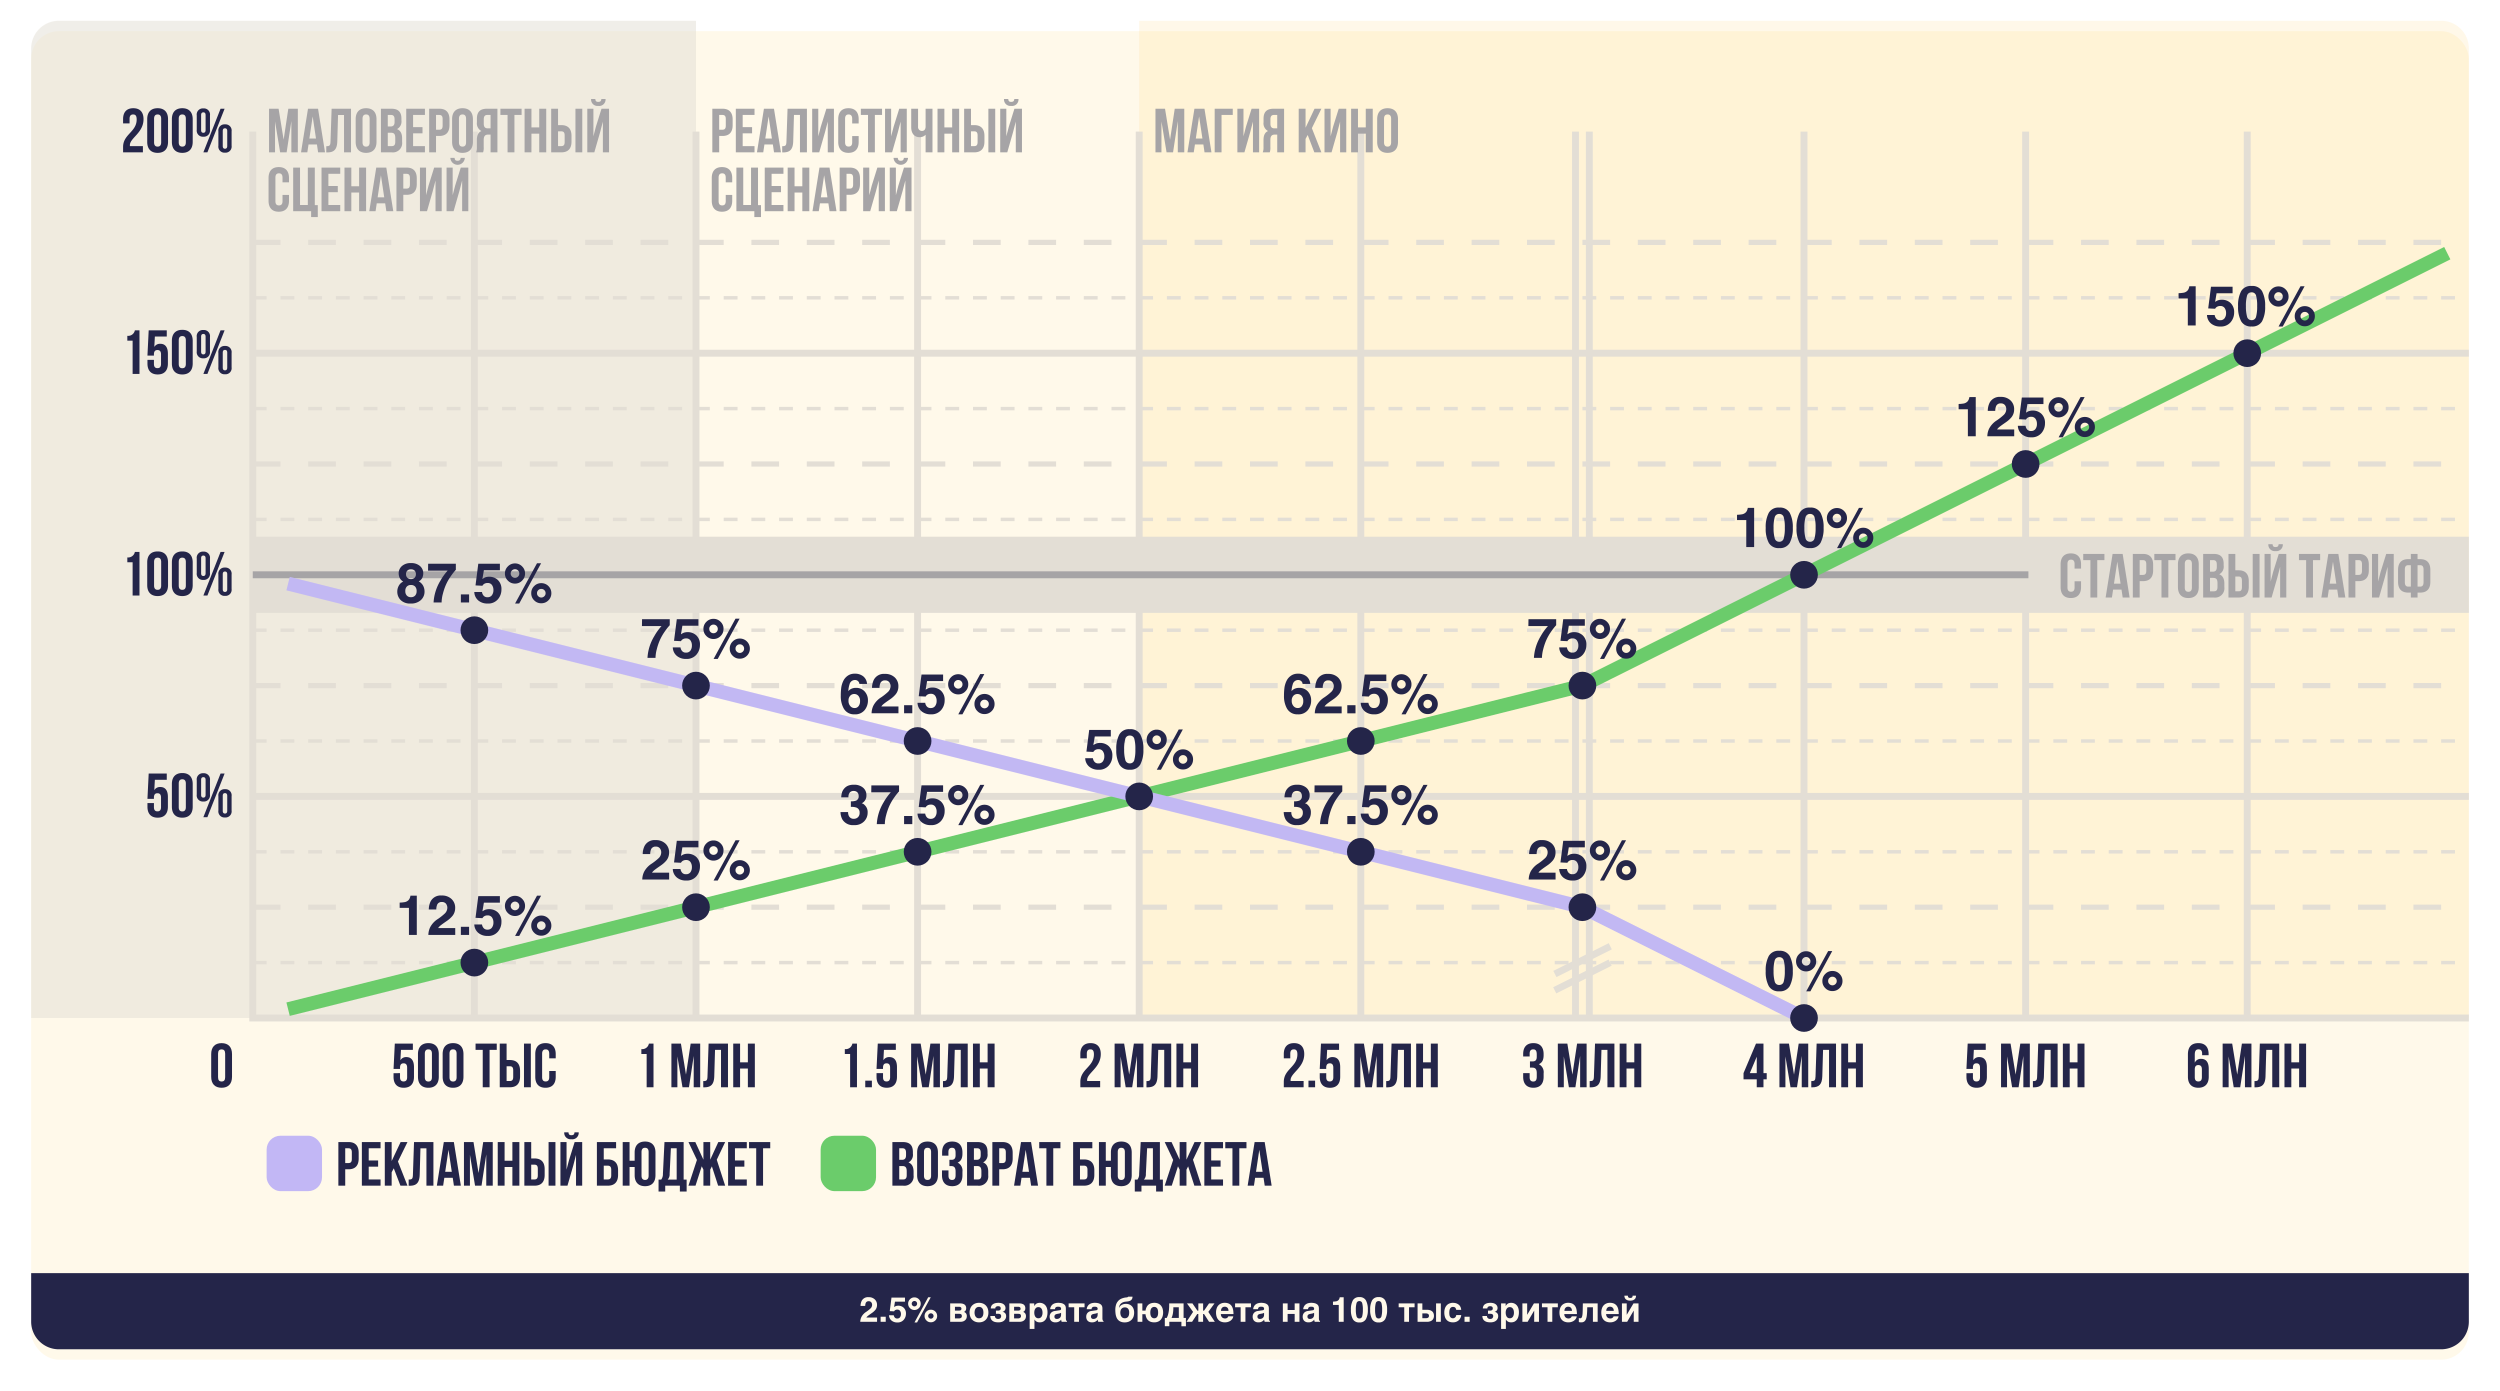 <svg xmlns="http://www.w3.org/2000/svg" xmlns:xlink="http://www.w3.org/1999/xlink" width="722" height="401.676" viewBox="0 0 722 401.676"><defs><filter id="a" x="0" y="0" width="722" height="401.676" filterUnits="userSpaceOnUse"><feOffset dy="3" input="SourceAlpha"/><feGaussianBlur stdDeviation="3" result="b"/><feFlood flood-opacity="0.161"/><feComposite operator="in" in2="b"/><feComposite in="SourceGraphic"/></filter></defs><g transform="translate(-253.951 -625.721)"><g transform="matrix(1, 0, 0, 1, 253.95, 625.72)" filter="url(#a)"><rect width="704" height="383.676" rx="8" transform="translate(9 6)" fill="#fff9ea"/></g><path d="M8,0H192a0,0,0,0,1,0,0V288a0,0,0,0,1,0,0H0a0,0,0,0,1,0,0V8A8,8,0,0,1,8,0Z" transform="translate(262.951 631.721)" fill="#e3ded5" opacity="0.5" style="isolation:isolate"/><path d="M0,0H376a8,8,0,0,1,8,8V288a0,0,0,0,1,0,0H0a0,0,0,0,1,0,0V0A0,0,0,0,1,0,0Z" transform="translate(582.951 631.721)" fill="#ffbe28" opacity="0.102" style="isolation:isolate"/><path d="M966.951,791.721h-640" fill="none" stroke="#e3ded5" stroke-width="22"/><rect width="16" height="16" rx="4" transform="translate(330.951 953.72)" fill="#c2b7f5"/><path d="M-1.026-9.7c0-.9.4-1.242,1.026-1.242S1.026-10.6,1.026-9.7v6.8C1.026-2,.63-1.656,0-1.656S-1.026-2-1.026-2.9Zm-1.98,6.678C-3.006-1.008-1.944.144,0,.144S3.006-1.008,3.006-3.024V-9.576c0-2.016-1.062-3.168-3.006-3.168s-3.006,1.152-3.006,3.168Z" transform="translate(317.951 939.721)" fill="#242549"/><path d="M-24.912-4.068v1.044c0,2.016,1.008,3.168,2.952,3.168s2.952-1.152,2.952-3.168V-5.832c0-1.854-.738-2.88-2.2-2.88a1.889,1.889,0,0,0-1.728.918l.162-3.006h3.438v-1.8h-5.22l-.36,7.308h1.872V-5.67c0-.9.4-1.242,1.026-1.242s1.026.342,1.026,1.242V-2.9c0,.9-.4,1.224-1.026,1.224S-23.04-2-23.04-2.9v-1.17ZM-15.876-9.7c0-.9.4-1.242,1.026-1.242s1.026.342,1.026,1.242v6.8c0,.9-.4,1.242-1.026,1.242S-15.876-2-15.876-2.9Zm-1.98,6.678c0,2.016,1.062,3.168,3.006,3.168s3.006-1.152,3.006-3.168V-9.576c0-2.016-1.062-3.168-3.006-3.168s-3.006,1.152-3.006,3.168Zm8.442-7.74c0-.558.234-.792.648-.792.4,0,.648.234.648.792v4.32c0,.558-.252.792-.648.792-.414,0-.648-.234-.648-.792Zm-1.26,4.23A1.768,1.768,0,0,0-8.766-4.518,1.768,1.768,0,0,0-6.858-6.534v-4.14A1.768,1.768,0,0,0-8.766-12.69a1.768,1.768,0,0,0-1.908,2.016ZM-8.766,0H-7.6l4.968-12.6H-3.8Zm5.6-6.156c0-.558.234-.792.648-.792.4,0,.648.234.648.792v4.32c0,.558-.252.792-.648.792-.414,0-.648-.234-.648-.792Zm-1.26,4.23A1.768,1.768,0,0,0-2.52.09,1.768,1.768,0,0,0-.612-1.926v-4.14A1.768,1.768,0,0,0-2.52-8.082,1.768,1.768,0,0,0-4.428-6.066Z" transform="translate(321.448 861.72)" fill="#242549"/><path d="M-30.726-9.612h1.53V0h1.98V-12.6h-1.332a1.961,1.961,0,0,1-2.178,1.584ZM-23-9.7c0-.9.4-1.242,1.026-1.242s1.026.342,1.026,1.242v6.8c0,.9-.4,1.242-1.026,1.242S-23-2-23-2.9Zm-1.98,6.678c0,2.016,1.062,3.168,3.006,3.168s3.006-1.152,3.006-3.168V-9.576c0-2.016-1.062-3.168-3.006-3.168s-3.006,1.152-3.006,3.168ZM-15.876-9.7c0-.9.4-1.242,1.026-1.242s1.026.342,1.026,1.242v6.8c0,.9-.4,1.242-1.026,1.242S-15.876-2-15.876-2.9Zm-1.98,6.678c0,2.016,1.062,3.168,3.006,3.168s3.006-1.152,3.006-3.168V-9.576c0-2.016-1.062-3.168-3.006-3.168s-3.006,1.152-3.006,3.168Zm8.442-7.74c0-.558.234-.792.648-.792.4,0,.648.234.648.792v4.32c0,.558-.252.792-.648.792-.414,0-.648-.234-.648-.792Zm-1.26,4.23A1.768,1.768,0,0,0-8.766-4.518,1.768,1.768,0,0,0-6.858-6.534v-4.14A1.768,1.768,0,0,0-8.766-12.69a1.768,1.768,0,0,0-1.908,2.016ZM-8.766,0H-7.6l4.968-12.6H-3.8Zm5.6-6.156c0-.558.234-.792.648-.792.4,0,.648.234.648.792v4.32c0,.558-.252.792-.648.792-.414,0-.648-.234-.648-.792Zm-1.26,4.23A1.768,1.768,0,0,0-2.52.09,1.768,1.768,0,0,0-.612-1.926v-4.14A1.768,1.768,0,0,0-2.52-8.082,1.768,1.768,0,0,0-4.428-6.066Z" transform="translate(321.448 797.72)" fill="#242549"/><path d="M-30.726-9.612h1.53V0h1.98V-12.6h-1.332a1.961,1.961,0,0,1-2.178,1.584Zm5.814,5.544v1.044c0,2.016,1.008,3.168,2.952,3.168s2.952-1.152,2.952-3.168V-5.832c0-1.854-.738-2.88-2.2-2.88a1.889,1.889,0,0,0-1.728.918l.162-3.006h3.438v-1.8h-5.22l-.36,7.308h1.872V-5.67c0-.9.4-1.242,1.026-1.242s1.026.342,1.026,1.242V-2.9c0,.9-.4,1.224-1.026,1.224S-23.04-2-23.04-2.9v-1.17ZM-15.876-9.7c0-.9.4-1.242,1.026-1.242s1.026.342,1.026,1.242v6.8c0,.9-.4,1.242-1.026,1.242S-15.876-2-15.876-2.9Zm-1.98,6.678c0,2.016,1.062,3.168,3.006,3.168s3.006-1.152,3.006-3.168V-9.576c0-2.016-1.062-3.168-3.006-3.168s-3.006,1.152-3.006,3.168Zm8.442-7.74c0-.558.234-.792.648-.792.4,0,.648.234.648.792v4.32c0,.558-.252.792-.648.792-.414,0-.648-.234-.648-.792Zm-1.26,4.23A1.768,1.768,0,0,0-8.766-4.518,1.768,1.768,0,0,0-6.858-6.534v-4.14A1.768,1.768,0,0,0-8.766-12.69a1.768,1.768,0,0,0-1.908,2.016ZM-8.766,0H-7.6l4.968-12.6H-3.8Zm5.6-6.156c0-.558.234-.792.648-.792.4,0,.648.234.648.792v4.32c0,.558-.252.792-.648.792-.414,0-.648-.234-.648-.792Zm-1.26,4.23A1.768,1.768,0,0,0-2.52.09,1.768,1.768,0,0,0-.612-1.926v-4.14A1.768,1.768,0,0,0-2.52-8.082,1.768,1.768,0,0,0-4.428-6.066Z" transform="translate(321.448 733.72)" fill="#242549"/><path d="M-28.026-9.5c0,3.636-3.924,4.248-3.924,7.956V0h5.724V-1.8H-29.97a1.362,1.362,0,0,1-.018-.27c0-2.07,3.942-3.546,3.942-7.506,0-2.016-1.008-3.168-2.952-3.168s-2.952,1.152-2.952,3.168v1.224h1.872V-9.7c0-.9.4-1.242,1.026-1.242S-28.026-10.638-28.026-9.5ZM-23-9.7c0-.9.4-1.242,1.026-1.242s1.026.342,1.026,1.242v6.8c0,.9-.4,1.242-1.026,1.242S-23-2-23-2.9Zm-1.98,6.678c0,2.016,1.062,3.168,3.006,3.168s3.006-1.152,3.006-3.168V-9.576c0-2.016-1.062-3.168-3.006-3.168s-3.006,1.152-3.006,3.168ZM-15.876-9.7c0-.9.4-1.242,1.026-1.242s1.026.342,1.026,1.242v6.8c0,.9-.4,1.242-1.026,1.242S-15.876-2-15.876-2.9Zm-1.98,6.678c0,2.016,1.062,3.168,3.006,3.168s3.006-1.152,3.006-3.168V-9.576c0-2.016-1.062-3.168-3.006-3.168s-3.006,1.152-3.006,3.168Zm8.442-7.74c0-.558.234-.792.648-.792.4,0,.648.234.648.792v4.32c0,.558-.252.792-.648.792-.414,0-.648-.234-.648-.792Zm-1.26,4.23A1.768,1.768,0,0,0-8.766-4.518,1.768,1.768,0,0,0-6.858-6.534v-4.14A1.768,1.768,0,0,0-8.766-12.69a1.768,1.768,0,0,0-1.908,2.016ZM-8.766,0H-7.6l4.968-12.6H-3.8Zm5.6-6.156c0-.558.234-.792.648-.792.4,0,.648.234.648.792v4.32c0,.558-.252.792-.648.792-.414,0-.648-.234-.648-.792Zm-1.26,4.23A1.768,1.768,0,0,0-2.52.09,1.768,1.768,0,0,0-.612-1.926v-4.14A1.768,1.768,0,0,0-2.52-8.082,1.768,1.768,0,0,0-4.428-6.066Z" transform="translate(321.448 669.72)" fill="#242549"/><path d="M-23.346-4.068v1.044c0,2.016,1.008,3.168,2.952,3.168s2.952-1.152,2.952-3.168V-5.832c0-1.854-.738-2.88-2.2-2.88a1.889,1.889,0,0,0-1.728.918L-21.2-10.8h3.438v-1.8h-5.22l-.36,7.308h1.872V-5.67c0-.9.4-1.242,1.026-1.242s1.026.342,1.026,1.242V-2.9c0,.9-.4,1.224-1.026,1.224S-21.474-2-21.474-2.9v-1.17ZM-14.31-9.7c0-.9.4-1.242,1.026-1.242s1.026.342,1.026,1.242v6.8c0,.9-.4,1.242-1.026,1.242S-14.31-2-14.31-2.9Zm-1.98,6.678c0,2.016,1.062,3.168,3.006,3.168s3.006-1.152,3.006-3.168V-9.576c0-2.016-1.062-3.168-3.006-3.168s-3.006,1.152-3.006,3.168ZM-7.182-9.7c0-.9.4-1.242,1.026-1.242S-5.13-10.6-5.13-9.7v6.8c0,.9-.4,1.242-1.026,1.242S-7.182-2-7.182-2.9Zm-1.98,6.678C-9.162-1.008-8.1.144-6.156.144S-3.15-1.008-3.15-3.024V-9.576c0-2.016-1.062-3.168-3.006-3.168s-3.006,1.152-3.006,3.168ZM.342-10.8h2.07V0h1.98V-10.8h2.07v-1.8H.342ZM10.242,0c1.98,0,2.952-1.1,2.952-3.114V-4.752c0-2.016-.972-3.114-2.952-3.114H9.306V-12.6H7.326V0ZM9.306-1.8V-6.066h.936c.63,0,.972.288.972,1.188v1.89c0,.9-.342,1.188-.972,1.188Zm7,1.8V-12.6h-1.98V0Zm5.31-4.7v1.8c0,.9-.4,1.224-1.026,1.224S19.566-2,19.566-2.9V-9.7c0-.9.4-1.242,1.026-1.242s1.026.342,1.026,1.242v1.35H23.49V-9.576c0-2.016-1.008-3.168-2.952-3.168s-2.952,1.152-2.952,3.168v6.552c0,2.016,1.008,3.168,2.952,3.168S23.49-1.008,23.49-3.024V-4.7Z" transform="translate(390.951 939.721)" fill="#242549"/><path d="M3.636-12.6H.72V0H2.7V-4.734h.936c1.98,0,2.952-1.1,2.952-3.114V-9.486C6.588-11.5,5.616-12.6,3.636-12.6Zm0,1.8c.63,0,.972.288.972,1.188v1.89c0,.9-.342,1.188-.972,1.188H2.7V-10.8Zm5.85,0h3.42v-1.8h-5.4V0h5.4V-1.8H9.486V-5.49H12.2v-1.8H9.486ZM18.648,0h2.034L17.928-6.984,20.682-12.6H18.7L16.11-7.11V-12.6H14.13V0h1.98V-3.87l.612-1.152Zm2.376.018h.306c1.98,0,2.808-.9,2.88-3.2l.216-7.614h1.728V0H28.17V-12.6h-5.6l-.324,9.522c-.036,1.17-.324,1.3-1.224,1.3ZM34.074-12.6h-2.9L29.16,0h1.818l.342-2.286h2.43L34.092,0h2Zm-1.548,2.232L33.48-4H31.572ZM39.744-12.6H36.99V0h1.728V-8.91L40.194,0h1.872l1.368-9.036V0h1.872V-12.6H42.552L41.2-3.654Zm8.982,7.2h2.25V0h2.016V-12.6H50.976v5.4h-2.25v-5.4h-1.98V0h1.98ZM57.348,0C59.328,0,60.3-1.1,60.3-3.114V-4.752c0-2.016-.972-3.114-2.952-3.114h-.936V-12.6h-1.98V0Zm-.936-1.8V-6.066h.936c.63,0,.972.288.972,1.188v1.89c0,.9-.342,1.188-.972,1.188Zm7,1.8V-12.6h-1.98V0Zm3.474,0H64.854V-12.6h1.764v7.974l.72-2.772,1.62-5.2h2.178V0H69.354V-8.874l-.81,3.1Zm2.034-15.408c-.054.666-.36.828-.9.828-.522,0-.792-.162-.846-.828H65.952a1.857,1.857,0,0,0,2.07,2,1.861,1.861,0,0,0,2.106-2ZM78.516,0C80.5,0,81.5-1.1,81.5-3.114v-1.35c0-2.016-1.008-3.114-2.988-3.114H77.364V-10.8h3.564v-1.8H75.384V0ZM77.364-1.8V-5.778h1.152c.63,0,1.008.288,1.008,1.188v1.6c0,.9-.378,1.188-1.008,1.188Zm8.928-1.224c0,2.016,1.062,3.168,3.006,3.168S92.3-1.008,92.3-3.024V-9.576c0-2.016-1.062-3.168-3.006-3.168s-3.006,1.152-3.006,3.168V-7.2H84.816v-5.4h-1.98V0h1.98V-5.4h1.476ZM88.272-9.7c0-.9.4-1.242,1.026-1.242s1.026.342,1.026,1.242v6.8c0,.9-.4,1.242-1.026,1.242S88.272-2,88.272-2.9ZM101.3,1.692V-1.764h-.864V-12.6H94.9l-.45,9.2a2.609,2.609,0,0,1-.486,1.638h-.774V1.692h1.926V0h4.23V1.692ZM96.75-10.8h1.674v9.036H95.832a2.232,2.232,0,0,0,.558-1.674Zm11.358-1.8h-1.962v5.094l-2.34-5.094h-1.98l2.448,5.166L101.826,0h2.034l1.8-5.6.486.972V0h1.962V-4.626l.486-.954,1.8,5.58h2.034L110-7.488l2.43-5.112h-1.98l-2.34,5.094Zm7.146,1.8h3.42v-1.8h-5.4V0h5.4V-1.8h-3.42V-5.49h2.718v-1.8h-2.718Zm4.068,0h2.07V0h1.98V-10.8h2.07v-1.8h-6.12Z" transform="translate(350.951 968.146)" fill="#242549"/><rect width="16" height="16" rx="4" transform="translate(490.952 953.72)" fill="#6bcc6b"/><path d="M3.708-12.6H.72V0H3.834A2.678,2.678,0,0,0,6.84-2.988V-4.014c0-1.332-.414-2.286-1.476-2.7A2.475,2.475,0,0,0,6.642-9.252V-9.7C6.642-11.646,5.76-12.6,3.708-12.6ZM3.582-5.67c.9,0,1.278.36,1.278,1.53v1.1C4.86-2.106,4.5-1.8,3.834-1.8H2.7V-5.67Zm.072-5.13c.7,0,1.008.4,1.008,1.3v.7c0,1.008-.45,1.332-1.188,1.332H2.7V-10.8ZM9.846-9.7c0-.9.4-1.242,1.026-1.242S11.9-10.6,11.9-9.7v6.8c0,.9-.4,1.242-1.026,1.242S9.846-2,9.846-2.9ZM7.866-3.024c0,2.016,1.062,3.168,3.006,3.168s3.006-1.152,3.006-3.168V-9.576c0-2.016-1.062-3.168-3.006-3.168S7.866-11.592,7.866-9.576ZM18.972-8.8c0,1.008-.45,1.332-1.188,1.332H17.19v1.8h.486c.9,0,1.3.432,1.3,1.6v.99c0,1.116-.4,1.422-1.026,1.422S16.92-2,16.92-2.9V-4.41H15.048v1.386C15.048-1.008,16.056.144,18,.144s2.952-1.152,2.952-3.168v-.99A2.571,2.571,0,0,0,19.566-6.66c.954-.4,1.386-1.242,1.386-2.592v-.324c0-2.016-1.008-3.168-2.952-3.168s-2.916,1.116-2.916,3.132v.936H16.9V-9.7c0-.9.414-1.242,1.044-1.242s1.026.306,1.026,1.44Zm6.3-3.8H22.284V0H25.4A2.678,2.678,0,0,0,28.4-2.988V-4.014c0-1.332-.414-2.286-1.476-2.7a2.475,2.475,0,0,0,1.278-2.538V-9.7C28.206-11.646,27.324-12.6,25.272-12.6Zm-.126,6.93c.9,0,1.278.36,1.278,1.53v1.1c0,.936-.36,1.242-1.026,1.242H24.264V-5.67Zm.072-5.13c.7,0,1.008.4,1.008,1.3v.7c0,1.008-.45,1.332-1.188,1.332h-.774V-10.8Zm7.29-1.8H29.592V0h1.98V-4.734h.936c1.98,0,2.952-1.1,2.952-3.114V-9.486C35.46-11.5,34.488-12.6,32.508-12.6Zm0,1.8c.63,0,.972.288.972,1.188v1.89c0,.9-.342,1.188-.972,1.188h-.936V-10.8Zm8.262-1.8h-2.9L35.856,0h1.818l.342-2.286h2.43L40.788,0h2Zm-1.548,2.232L40.176-4H38.268Zm3.906-.432H45.2V0h1.98V-10.8h2.07v-1.8h-6.12ZM56.052,0c1.98,0,2.988-1.1,2.988-3.114v-1.35c0-2.016-1.008-3.114-2.988-3.114H54.9V-10.8h3.564v-1.8H52.92V0ZM54.9-1.8V-5.778h1.152c.63,0,1.008.288,1.008,1.188v1.6c0,.9-.378,1.188-1.008,1.188Zm8.928-1.224c0,2.016,1.062,3.168,3.006,3.168S69.84-1.008,69.84-3.024V-9.576c0-2.016-1.062-3.168-3.006-3.168s-3.006,1.152-3.006,3.168V-7.2H62.352v-5.4h-1.98V0h1.98V-5.4h1.476ZM65.808-9.7c0-.9.4-1.242,1.026-1.242S67.86-10.6,67.86-9.7v6.8c0,.9-.4,1.242-1.026,1.242S65.808-2,65.808-2.9ZM78.84,1.692V-1.764h-.864V-12.6H72.432l-.45,9.2A2.609,2.609,0,0,1,71.5-1.764h-.774V1.692h1.926V0h4.23V1.692ZM74.286-10.8H75.96v9.036H73.368a2.232,2.232,0,0,0,.558-1.674Zm11.358-1.8H83.682v5.094L81.342-12.6h-1.98L81.81-7.434,79.362,0H81.4l1.8-5.6.486.972V0h1.962V-4.626l.486-.954L87.93,0h2.034l-2.43-7.488,2.43-5.112h-1.98l-2.34,5.094Zm7.146,1.8h3.42v-1.8h-5.4V0h5.4V-1.8H92.79V-5.49h2.718v-1.8H92.79Zm4.068,0h2.07V0h1.98V-10.8h2.07v-1.8h-6.12Zm11.376-1.8h-2.9L103.32,0h1.818l.342-2.286h2.43L108.252,0h2Zm-1.548,2.232L107.64-4h-1.908Z" transform="translate(510.952 968.146)" fill="#242549"/><path d="M-15.777-9.612h1.53V0h1.98V-12.6H-13.6a1.961,1.961,0,0,1-2.178,1.584ZM-4.347-12.6H-7.1V0h1.728V-8.91L-3.9,0h1.872L-.657-9.036V0H1.215V-12.6H-1.539l-1.35,8.946ZM2.1.018H2.4c1.98,0,2.808-.9,2.88-3.2L5.5-10.8H7.227V0H9.243V-12.6h-5.6L3.321-3.078C3.285-1.908,3-1.782,2.1-1.782ZM12.735-5.4h2.25V0H17V-12.6H14.985v5.4h-2.25v-5.4h-1.98V0h1.98Z" transform="translate(454.951 939.721)" fill="#242549"/><path d="M-21.015-9.612h1.53V0h1.98V-12.6h-1.332a1.961,1.961,0,0,1-2.178,1.584Zm5.9,7.7V0H-13.2V-1.908Zm3.258-2.16v1.044c0,2.016,1.008,3.168,2.952,3.168s2.952-1.152,2.952-3.168V-5.832c0-1.854-.738-2.88-2.2-2.88a1.889,1.889,0,0,0-1.728.918l.162-3.006h3.438v-1.8h-5.22l-.36,7.308h1.872V-5.67c0-.9.4-1.242,1.026-1.242s1.026.342,1.026,1.242V-2.9c0,.9-.4,1.224-1.026,1.224S-9.981-2-9.981-2.9v-1.17ZM.891-12.6H-1.863V0H-.135V-8.91L1.341,0H3.213L4.581-9.036V0H6.453V-12.6H3.7L2.349-3.654ZM7.335.018h.306c1.98,0,2.808-.9,2.88-3.2l.216-7.614h1.728V0h2.016V-12.6h-5.6L8.559-3.078c-.036,1.17-.324,1.3-1.224,1.3ZM17.973-5.4h2.25V0h2.016V-12.6H20.223v5.4h-2.25v-5.4h-1.98V0h1.98Z" transform="translate(518.951 939.721)" fill="#242549"/><path d="M-13.077-9.5C-13.077-5.868-17-5.256-17-1.548V0h5.724V-1.8h-3.744a1.362,1.362,0,0,1-.018-.27c0-2.07,3.942-3.546,3.942-7.506,0-2.016-1.008-3.168-2.952-3.168S-17-11.592-17-9.576v1.224h1.872V-9.7c0-.9.4-1.242,1.026-1.242S-13.077-10.638-13.077-9.5Zm8.73-3.1H-7.1V0h1.728V-8.91L-3.9,0h1.872L-.657-9.036V0H1.215V-12.6H-1.539l-1.35,8.946ZM2.1.018H2.4c1.98,0,2.808-.9,2.88-3.2L5.5-10.8H7.227V0H9.243V-12.6h-5.6L3.321-3.078C3.285-1.908,3-1.782,2.1-1.782ZM12.735-5.4h2.25V0H17V-12.6H14.985v5.4h-2.25v-5.4h-1.98V0h1.98Z" transform="translate(582.951 939.721)" fill="#242549"/><path d="M-18.315-9.5c0,3.636-3.924,4.248-3.924,7.956V0h5.724V-1.8h-3.744a1.362,1.362,0,0,1-.018-.27c0-2.07,3.942-3.546,3.942-7.506,0-2.016-1.008-3.168-2.952-3.168s-2.952,1.152-2.952,3.168v1.224h1.872V-9.7c0-.9.4-1.242,1.026-1.242S-18.315-10.638-18.315-9.5Zm3.2,7.6V0H-13.2V-1.908Zm3.258-2.16v1.044c0,2.016,1.008,3.168,2.952,3.168s2.952-1.152,2.952-3.168V-5.832c0-1.854-.738-2.88-2.2-2.88a1.889,1.889,0,0,0-1.728.918l.162-3.006h3.438v-1.8h-5.22l-.36,7.308h1.872V-5.67c0-.9.4-1.242,1.026-1.242s1.026.342,1.026,1.242V-2.9c0,.9-.4,1.224-1.026,1.224S-9.981-2-9.981-2.9v-1.17ZM.891-12.6H-1.863V0H-.135V-8.91L1.341,0H3.213L4.581-9.036V0H6.453V-12.6H3.7L2.349-3.654ZM7.335.018h.306c1.98,0,2.808-.9,2.88-3.2l.216-7.614h1.728V0h2.016V-12.6h-5.6L8.559-3.078c-.036,1.17-.324,1.3-1.224,1.3ZM17.973-5.4h2.25V0h2.016V-12.6H20.223v5.4h-2.25v-5.4h-1.98V0h1.98Z" transform="translate(646.951 939.721)" fill="#242549"/><path d="M-13.185-8.8c0,1.008-.45,1.332-1.188,1.332h-.774v1.8h.666c.9,0,1.3.432,1.3,1.6v.99c0,1.116-.4,1.422-1.026,1.422S-15.237-2-15.237-2.9v-1.17h-1.872v1.044c0,2.016,1.008,3.168,2.952,3.168S-11.2-1.008-11.2-3.024v-.99A2.571,2.571,0,0,0-12.591-6.66c.954-.4,1.386-1.242,1.386-2.592v-.324c0-2.016-1.008-3.168-2.952-3.168s-2.952,1.152-2.952,3.168v.684h1.872V-9.7c0-.9.4-1.242,1.026-1.242s1.026.306,1.026,1.44Zm8.838-3.8H-7.1V0h1.728V-8.91L-3.9,0h1.872L-.657-9.036V0H1.215V-12.6H-1.539l-1.35,8.946ZM2.1.018H2.4c1.98,0,2.808-.9,2.88-3.2L5.5-10.8H7.227V0H9.243V-12.6h-5.6L3.321-3.078C3.285-1.908,3-1.782,2.1-1.782ZM12.735-5.4h2.25V0H17V-12.6H14.985v5.4h-2.25v-5.4h-1.98V0h1.98Z" transform="translate(710.951 939.721)" fill="#242549"/><path d="M-17.469-2.286h3.816V0h1.944V-2.286h.936v-1.8h-.936V-12.6h-2.16l-3.6,8.514Zm1.818-1.8,2-4.734v4.734Zm11.3-8.514H-7.1V0h1.728V-8.91L-3.9,0h1.872L-.657-9.036V0H1.215V-12.6H-1.539l-1.35,8.946ZM2.1.018H2.4c1.98,0,2.808-.9,2.88-3.2L5.5-10.8H7.227V0H9.243V-12.6h-5.6L3.321-3.078C3.285-1.908,3-1.782,2.1-1.782ZM12.735-5.4h2.25V0H17V-12.6H14.985v5.4h-2.25v-5.4h-1.98V0h1.98Z" transform="translate(774.951 939.721)" fill="#242549"/><path d="M-17.091-4.068v1.044c0,2.016,1.008,3.168,2.952,3.168s2.952-1.152,2.952-3.168V-5.832c0-1.854-.738-2.88-2.2-2.88a1.889,1.889,0,0,0-1.728.918l.162-3.006h3.438v-1.8h-5.22l-.36,7.308h1.872V-5.67c0-.9.4-1.242,1.026-1.242s1.026.342,1.026,1.242V-2.9c0,.9-.4,1.224-1.026,1.224S-15.219-2-15.219-2.9v-1.17ZM-4.347-12.6H-7.1V0h1.728V-8.91L-3.9,0h1.872L-.657-9.036V0H1.215V-12.6H-1.539l-1.35,8.946ZM2.1.018H2.4c1.98,0,2.808-.9,2.88-3.2L5.5-10.8H7.227V0H9.243V-12.6h-5.6L3.321-3.078C3.285-1.908,3-1.782,2.1-1.782ZM12.735-5.4h2.25V0H17V-12.6H14.985v5.4h-2.25v-5.4h-1.98V0h1.98Z" transform="translate(838.951 939.721)" fill="#242549"/><path d="M-17.127-3.024c0,2.016,1.062,3.168,3.006,3.168s3.006-1.152,3.006-3.168v-2.3c0-1.854-.738-2.88-2.2-2.88a1.885,1.885,0,0,0-1.836,1.116V-9.4c0-1.206.4-1.548,1.1-1.548.63,0,1.026.342,1.026,1.242v.45h1.872v-.324c0-2.016-1.008-3.168-2.952-3.168-2.052,0-3.024,1.152-3.024,3.276Zm3.006-3.384c.63,0,1.026.342,1.026,1.242V-2.9c0,.9-.4,1.224-1.026,1.224S-15.147-2-15.147-2.9V-5.166C-15.147-6.066-14.751-6.408-14.121-6.408ZM-4.347-12.6H-7.1V0h1.728V-8.91L-3.9,0h1.872L-.657-9.036V0H1.215V-12.6H-1.539l-1.35,8.946ZM2.1.018H2.4c1.98,0,2.808-.9,2.88-3.2L5.5-10.8H7.227V0H9.243V-12.6h-5.6L3.321-3.078C3.285-1.908,3-1.782,2.1-1.782ZM12.735-5.4h2.25V0H17V-12.6H14.985v5.4h-2.25v-5.4h-1.98V0h1.98Z" transform="translate(902.951 939.721)" fill="#242549"/><path d="M326.951,663.72v256h640" fill="none" stroke="#e3ded5" stroke-width="2"/><line x2="640" transform="translate(326.951 887.721)" fill="none" stroke="#e3ded5" stroke-linejoin="bevel" stroke-width="1.5" stroke-dasharray="8"/><line x2="640" transform="translate(326.951 903.721)" fill="none" stroke="#e3ded5" stroke-linejoin="bevel" stroke-width="1" stroke-dasharray="4"/><line x2="640" transform="translate(326.951 871.721)" fill="none" stroke="#e3ded5" stroke-linejoin="bevel" stroke-width="1" stroke-dasharray="4"/><line x2="640" transform="translate(326.951 839.721)" fill="none" stroke="#e3ded5" stroke-linejoin="bevel" stroke-width="1" stroke-dasharray="4"/><line x2="640" transform="translate(326.951 807.721)" fill="none" stroke="#e3ded5" stroke-linejoin="bevel" stroke-width="1" stroke-dasharray="4"/><line x2="640" transform="translate(326.951 775.721)" fill="none" stroke="#e3ded5" stroke-linejoin="bevel" stroke-width="1" stroke-dasharray="4"/><line x2="640" transform="translate(326.951 743.721)" fill="none" stroke="#e3ded5" stroke-linejoin="bevel" stroke-width="1" stroke-dasharray="4"/><line x2="640" transform="translate(326.951 711.721)" fill="none" stroke="#e3ded5" stroke-linejoin="bevel" stroke-width="1" stroke-dasharray="4"/><line x2="640" transform="translate(326.951 823.721)" fill="none" stroke="#e3ded5" stroke-linejoin="bevel" stroke-width="1.5" stroke-dasharray="8"/><line x2="640" transform="translate(326.951 759.72)" fill="none" stroke="#e3ded5" stroke-linejoin="bevel" stroke-width="1.5" stroke-dasharray="8"/><line x2="640" transform="translate(326.951 695.72)" fill="none" stroke="#e3ded5" stroke-linejoin="bevel" stroke-width="1.5" stroke-dasharray="8"/><line y2="256" transform="translate(390.951 663.72)" fill="none" stroke="#e3ded5" stroke-linejoin="bevel" stroke-width="2"/><line y2="256" transform="translate(454.951 663.72)" fill="none" stroke="#e3ded5" stroke-linejoin="bevel" stroke-width="2"/><line y2="256" transform="translate(518.951 663.72)" fill="none" stroke="#e3ded5" stroke-linejoin="bevel" stroke-width="2"/><line y2="256" transform="translate(582.951 663.72)" fill="none" stroke="#e3ded5" stroke-linejoin="bevel" stroke-width="2"/><line y2="256" transform="translate(646.951 663.72)" fill="none" stroke="#e3ded5" stroke-linejoin="bevel" stroke-width="2"/><line y2="256" transform="translate(708.951 663.72)" fill="none" stroke="#e3ded5" stroke-linejoin="bevel" stroke-width="2"/><line y2="256" transform="translate(712.951 663.72)" fill="none" stroke="#e3ded5" stroke-linejoin="bevel" stroke-width="2"/><line y2="256" transform="translate(774.951 663.72)" fill="none" stroke="#e3ded5" stroke-linejoin="bevel" stroke-width="2"/><line y2="256" transform="translate(838.951 663.72)" fill="none" stroke="#e3ded5" stroke-linejoin="bevel" stroke-width="2"/><line y2="256" transform="translate(902.951 663.72)" fill="none" stroke="#e3ded5" stroke-linejoin="bevel" stroke-width="2"/><line x1="640" transform="translate(326.951 855.721)" fill="none" stroke="#e3ded5" stroke-linejoin="bevel" stroke-width="2"/><line x1="512.803" transform="translate(326.951 791.721)" fill="none" stroke="#292b45" stroke-width="2" opacity="0.325" style="isolation:isolate"/><line x1="640" transform="translate(326.951 727.721)" fill="none" stroke="#e3ded5" stroke-linejoin="bevel" stroke-width="2"/><path d="M337.15,917.171l373.8-93.45L960.722,698.834" fill="none" stroke="#6bcc6b" stroke-miterlimit="10" stroke-width="4"/><path d="M337.15,794.271l373.8,93.45,64,32" fill="none" stroke="#c2b8f3" stroke-miterlimit="10" stroke-width="4"/><circle cx="4" cy="4" r="4" transform="translate(770.951 915.721)" fill="#242549"/><circle cx="4" cy="4" r="4" transform="translate(706.951 883.721)" fill="#242549"/><circle cx="4" cy="4" r="4" transform="translate(642.951 867.721)" fill="#242549"/><circle cx="4" cy="4" r="4" transform="translate(578.951 851.721)" fill="#242549"/><circle cx="4" cy="4" r="4" transform="translate(514.951 835.721)" fill="#242549"/><circle cx="4" cy="4" r="4" transform="translate(450.951 819.721)" fill="#242549"/><circle cx="4" cy="4" r="4" transform="translate(386.95 803.721)" fill="#242549"/><circle cx="4" cy="4" r="4" transform="translate(386.95 899.721)" fill="#242549"/><circle cx="4" cy="4" r="4" transform="translate(450.951 883.721)" fill="#242549"/><circle cx="4" cy="4" r="4" transform="translate(514.952 867.721)" fill="#242549"/><circle cx="4" cy="4" r="4" transform="translate(642.953 835.721)" fill="#242549"/><circle cx="4" cy="4" r="4" transform="translate(706.954 819.72)" fill="#242549"/><circle cx="4" cy="4" r="4" transform="translate(770.954 787.721)" fill="#242549"/><circle cx="4" cy="4" r="4" transform="translate(834.954 755.721)" fill="#242549"/><circle cx="4" cy="4" r="4" transform="translate(898.954 723.721)" fill="#242549"/><path d="M-49.383-4.7v1.8c0,.9-.4,1.224-1.026,1.224S-51.435-2-51.435-2.9V-9.7c0-.9.4-1.242,1.026-1.242s1.026.342,1.026,1.242v1.35h1.872V-9.576c0-2.016-1.008-3.168-2.952-3.168s-2.952,1.152-2.952,3.168v6.552c0,2.016,1.008,3.168,2.952,3.168s2.952-1.152,2.952-3.168V-4.7Zm2.5-6.1h2.07V0h1.98V-10.8h2.07v-1.8h-6.12ZM-35.5-12.6h-2.9L-40.419,0H-38.6l.342-2.286h2.43L-35.487,0h2Zm-1.548,2.232L-36.1-4h-1.908Zm7.4-2.232h-2.916V0h1.98V-4.734h.936c1.98,0,2.952-1.1,2.952-3.114V-9.486C-26.7-11.5-27.675-12.6-29.655-12.6Zm0,1.8c.63,0,.972.288.972,1.188v1.89c0,.9-.342,1.188-.972,1.188h-.936V-10.8Zm3.294,0h2.07V0h1.98V-10.8h2.07v-1.8h-6.12Zm8.8,1.1c0-.9.4-1.242,1.026-1.242s1.026.342,1.026,1.242v6.8c0,.9-.4,1.242-1.026,1.242S-17.559-2-17.559-2.9Zm-1.98,6.678c0,2.016,1.062,3.168,3.006,3.168s3.006-1.152,3.006-3.168V-9.576c0-2.016-1.062-3.168-3.006-3.168s-3.006,1.152-3.006,3.168ZM-9.261-12.6h-2.988V0h3.114A2.678,2.678,0,0,0-6.129-2.988V-4.014c0-1.332-.414-2.286-1.476-2.7A2.475,2.475,0,0,0-6.327-9.252V-9.7C-6.327-11.646-7.209-12.6-9.261-12.6Zm-.126,6.93c.9,0,1.278.36,1.278,1.53v1.1c0,.936-.36,1.242-1.026,1.242h-1.134V-5.67Zm.072-5.13c.7,0,1.008.4,1.008,1.3v.7c0,1.008-.45,1.332-1.188,1.332h-.774V-10.8ZM-2.025,0C-.045,0,.927-1.1.927-3.114V-4.752c0-2.016-.972-3.114-2.952-3.114h-.936V-12.6h-1.98V0Zm-.936-1.8V-6.066h.936c.63,0,.972.288.972,1.188v1.89c0,.9-.342,1.188-.972,1.188Zm7,1.8V-12.6H2.061V0ZM7.515,0H5.481V-12.6H7.245v7.974L7.965-7.4l1.62-5.2h2.178V0H9.981V-8.874l-.81,3.1ZM9.549-15.408c-.054.666-.36.828-.9.828-.522,0-.792-.162-.846-.828H6.579a1.857,1.857,0,0,0,2.07,2,1.861,1.861,0,0,0,2.106-2ZM15.417-10.8h2.07V0h1.98V-10.8h2.07v-1.8h-6.12Zm11.376-1.8H23.9L21.879,0H23.7l.342-2.286h2.43L26.811,0h2Zm-1.548,2.232L26.2-4H24.291Zm7.4-2.232H29.727V0h1.98V-4.734h.936c1.98,0,2.952-1.1,2.952-3.114V-9.486C35.595-11.5,34.623-12.6,32.643-12.6Zm0,1.8c.63,0,.972.288.972,1.188v1.89c0,.9-.342,1.188-.972,1.188h-.936V-10.8ZM40.2-5.778l.81-3.1V0h1.782V-12.6H40.617L39-7.4l-.72,2.772V-12.6H36.513V0h2.034ZM47.727,0h1.944V-1.422h.738c1.98,0,2.952-1.1,2.952-3.114V-7.974c0-2.016-.972-3.114-2.952-3.114h-.738V-12.6H47.727v1.512h-.738c-1.98,0-2.952,1.1-2.952,3.114v3.438c0,2.016.972,3.114,2.952,3.114h.738Zm2.682-9.342c.63,0,.99.342.99,1.242v3.69c0,.9-.36,1.26-.99,1.26h-.738V-9.342ZM47.727-3.15h-.738c-.63,0-.99-.36-.99-1.26V-8.1c0-.9.36-1.242.99-1.242h.738Z" transform="translate(902.472 798.288)" fill="#a6a4a6"/><path d="M3.456-12.6H.7V0H2.43V-8.91L3.906,0H5.778L7.146-9.036V0H9.018V-12.6H6.264L4.914-3.654Zm11.394,0h-2.9L9.936,0h1.818L12.1-2.286h2.43L14.868,0h2ZM13.3-10.368,14.256-4H12.348ZM17.226.018h.306c1.98,0,2.808-.9,2.88-3.2l.216-7.614h1.728V0h2.016V-12.6h-5.6L18.45-3.078c-.036,1.17-.324,1.3-1.224,1.3ZM27.7-9.7c0-.9.4-1.242,1.026-1.242s1.026.342,1.026,1.242v6.8c0,.9-.4,1.242-1.026,1.242S27.7-2,27.7-2.9Zm-1.98,6.678c0,2.016,1.062,3.168,3.006,3.168s3.006-1.152,3.006-3.168V-9.576c0-2.016-1.062-3.168-3.006-3.168s-3.006,1.152-3.006,3.168ZM36-12.6H33.012V0h3.114a2.678,2.678,0,0,0,3.006-2.988V-4.014c0-1.332-.414-2.286-1.476-2.7a2.475,2.475,0,0,0,1.278-2.538V-9.7C38.934-11.646,38.052-12.6,36-12.6Zm-.126,6.93c.9,0,1.278.36,1.278,1.53v1.1c0,.936-.36,1.242-1.026,1.242H34.992V-5.67Zm.072-5.13c.7,0,1.008.4,1.008,1.3v.7c0,1.008-.45,1.332-1.188,1.332h-.774V-10.8Zm6.354,0h3.42v-1.8h-5.4V0h5.4V-1.8H42.3V-5.49h2.718v-1.8H42.3Zm7.56-1.8H46.944V0h1.98V-4.734h.936c1.98,0,2.952-1.1,2.952-3.114V-9.486C52.812-11.5,51.84-12.6,49.86-12.6Zm0,1.8c.63,0,.972.288.972,1.188v1.89c0,.9-.342,1.188-.972,1.188h-.936V-10.8Zm5.688,1.1c0-.9.4-1.242,1.026-1.242S57.6-10.6,57.6-9.7v6.8c0,.9-.4,1.242-1.026,1.242S55.548-2,55.548-2.9Zm-1.98,6.678c0,2.016,1.062,3.168,3.006,3.168S59.58-1.008,59.58-3.024V-9.576c0-2.016-1.062-3.168-3.006-3.168s-3.006,1.152-3.006,3.168ZM62.514,0a3.875,3.875,0,0,0,.18-1.548v-1.98c0-1.17.4-1.6,1.3-1.6h.684V0h1.98V-12.6H63.666c-2.052,0-2.934.954-2.934,2.9v.99a2.512,2.512,0,0,0,1.3,2.556c-.99.414-1.314,1.368-1.314,2.682V-1.53A3.711,3.711,0,0,1,60.5,0Zm2.16-10.8v3.87H63.9c-.738,0-1.188-.324-1.188-1.332V-9.5c0-.9.306-1.3,1.008-1.3Zm2.844,0h2.07V0h1.98V-10.8h2.07v-1.8h-6.12Zm8.964,5.4h2.25V0h2.016V-12.6H78.732v5.4h-2.25v-5.4H74.5V0h1.98ZM85.1,0c1.98,0,2.952-1.1,2.952-3.114V-4.752c0-2.016-.972-3.114-2.952-3.114h-.936V-12.6h-1.98V0Zm-.936-1.8V-6.066H85.1c.63,0,.972.288.972,1.188v1.89c0,.9-.342,1.188-.972,1.188Zm7,1.8V-12.6H89.19V0Zm3.474,0H92.61V-12.6h1.764v7.974l.72-2.772,1.62-5.2h2.178V0H97.11V-8.874l-.81,3.1Zm2.034-15.408c-.054.666-.36.828-.9.828-.522,0-.792-.162-.846-.828H93.708a1.857,1.857,0,0,0,2.07,2,1.861,1.861,0,0,0,2.106-2ZM4.59,12.3v1.8c0,.9-.4,1.224-1.026,1.224S2.538,15,2.538,14.1V7.3c0-.9.4-1.242,1.026-1.242S4.59,6.4,4.59,7.3v1.35H6.462V7.424c0-2.016-1.008-3.168-2.952-3.168S.558,5.408.558,7.424v6.552c0,2.016,1.008,3.168,2.952,3.168s2.952-1.152,2.952-3.168V12.3ZM7.668,17h5.184v1.692h1.926V15.236h-.864V4.4H11.9V15.2H9.648V4.4H7.668ZM17.838,6.2h3.42V4.4h-5.4V17h5.4V15.2h-3.42V11.51h2.718V9.71H17.838Zm6.624,5.4h2.25V17h2.016V4.4H26.712V9.8h-2.25V4.4h-1.98V17h1.98Zm10.1-7.2h-2.9L29.646,17h1.818l.342-2.286h2.43L34.578,17h2ZM33.012,6.632,33.966,13H32.058ZM40.41,4.4H37.494V17h1.98V12.266h.936c1.98,0,2.952-1.1,2.952-3.114V7.514C43.362,5.5,42.39,4.4,40.41,4.4Zm0,1.8c.63,0,.972.288.972,1.188v1.89c0,.9-.342,1.188-.972,1.188h-.936V6.2Zm7.56,5.022.81-3.1V17h1.782V4.4H48.384l-1.62,5.2-.72,2.772V4.4H44.28V17h2.034ZM54,17H51.966V4.4H53.73v7.974L54.45,9.6l1.62-5.2h2.178V17H56.466V8.126l-.81,3.1ZM56.034,1.592c-.054.666-.36.828-.9.828-.522,0-.792-.162-.846-.828H53.064a2.09,2.09,0,0,0,4.176,0Z" transform="translate(330.951 669.72)" fill="#a6a4a6"/><path d="M3.636-12.6H.72V0H2.7V-4.734h.936c1.98,0,2.952-1.1,2.952-3.114V-9.486C6.588-11.5,5.616-12.6,3.636-12.6Zm0,1.8c.63,0,.972.288.972,1.188v1.89c0,.9-.342,1.188-.972,1.188H2.7V-10.8Zm5.85,0h3.42v-1.8h-5.4V0h5.4V-1.8H9.486V-5.49H12.2v-1.8H9.486Zm9.036-1.8h-2.9L13.608,0h1.818l.342-2.286H18.2L18.54,0h2Zm-1.548,2.232L17.928-4H16.02ZM20.9.018H21.2c1.98,0,2.808-.9,2.88-3.2L24.3-10.8h1.728V0h2.016V-12.6h-5.6l-.324,9.522c-.036,1.17-.324,1.3-1.224,1.3Zm12.348-5.8.81-3.1V0h1.782V-12.6H33.66L32.04-7.4l-.72,2.772V-12.6H29.556V0H31.59ZM41.112-4.7v1.8c0,.9-.4,1.224-1.026,1.224S39.06-2,39.06-2.9V-9.7c0-.9.4-1.242,1.026-1.242s1.026.342,1.026,1.242v1.35h1.872V-9.576c0-2.016-1.008-3.168-2.952-3.168S37.08-11.592,37.08-9.576v6.552c0,2.016,1.008,3.168,2.952,3.168s2.952-1.152,2.952-3.168V-4.7Zm2.5-6.1h2.07V0h1.98V-10.8h2.07v-1.8h-6.12ZM54.288-5.778l.81-3.1V0H56.88V-12.6H54.7l-1.62,5.2-.72,2.772V-12.6H50.6V0h2.034ZM62.316-12.6v5.112c0,.846-.4,1.3-1.026,1.3a1.112,1.112,0,0,1-1.152-1.242V-12.6h-1.98v5.328c0,1.728.846,2.9,2.466,2.9a2.448,2.448,0,0,0,1.692-.7V0H64.3V-12.6Zm5.418,7.2h2.25V0H72V-12.6H69.984v5.4h-2.25v-5.4h-1.98V0h1.98ZM76.356,0c1.98,0,2.952-1.1,2.952-3.114V-4.752c0-2.016-.972-3.114-2.952-3.114H75.42V-12.6H73.44V0ZM75.42-1.8V-6.066h.936c.63,0,.972.288.972,1.188v1.89c0,.9-.342,1.188-.972,1.188Zm7,1.8V-12.6h-1.98V0ZM85.9,0H83.862V-12.6h1.764v7.974l.72-2.772,1.62-5.2h2.178V0H88.362V-8.874l-.81,3.1ZM87.93-15.408c-.054.666-.36.828-.9.828-.522,0-.792-.162-.846-.828H84.96a1.857,1.857,0,0,0,2.07,2,1.861,1.861,0,0,0,2.106-2ZM4.59,12.3v1.8c0,.9-.4,1.224-1.026,1.224S2.538,15,2.538,14.1V7.3c0-.9.4-1.242,1.026-1.242S4.59,6.4,4.59,7.3v1.35H6.462V7.424c0-2.016-1.008-3.168-2.952-3.168S.558,5.408.558,7.424v6.552c0,2.016,1.008,3.168,2.952,3.168s2.952-1.152,2.952-3.168V12.3ZM7.668,17h5.184v1.692h1.926V15.236h-.864V4.4H11.9V15.2H9.648V4.4H7.668ZM17.838,6.2h3.42V4.4h-5.4V17h5.4V15.2h-3.42V11.51h2.718V9.71H17.838Zm6.624,5.4h2.25V17h2.016V4.4H26.712V9.8h-2.25V4.4h-1.98V17h1.98Zm10.1-7.2h-2.9L29.646,17h1.818l.342-2.286h2.43L34.578,17h2ZM33.012,6.632,33.966,13H32.058ZM40.41,4.4H37.494V17h1.98V12.266h.936c1.98,0,2.952-1.1,2.952-3.114V7.514C43.362,5.5,42.39,4.4,40.41,4.4Zm0,1.8c.63,0,.972.288.972,1.188v1.89c0,.9-.342,1.188-.972,1.188h-.936V6.2Zm7.56,5.022.81-3.1V17h1.782V4.4H48.384l-1.62,5.2-.72,2.772V4.4H44.28V17h2.034ZM54,17H51.966V4.4H53.73v7.974L54.45,9.6l1.62-5.2h2.178V17H56.466V8.126l-.81,3.1ZM56.034,1.592c-.054.666-.36.828-.9.828-.522,0-.792-.162-.846-.828H53.064a2.09,2.09,0,0,0,4.176,0Z" transform="translate(458.951 669.72)" fill="#a6a4a6"/><path d="M3.456-12.6H.7V0H2.43V-8.91L3.906,0H5.778L7.146-9.036V0H9.018V-12.6H6.264L4.914-3.654Zm11.394,0h-2.9L9.936,0h1.818L12.1-2.286h2.43L14.868,0h2ZM13.3-10.368,14.256-4H12.348ZM19.782,0V-10.8h3.24v-1.8H17.8V0Zm8.262-5.778.81-3.1V0h1.782V-12.6H28.458l-1.62,5.2-.72,2.772V-12.6H24.354V0h2.034ZM33.7,0a3.875,3.875,0,0,0,.18-1.548v-1.98c0-1.17.4-1.6,1.3-1.6h.684V0h1.98V-12.6H34.848c-2.052,0-2.934.954-2.934,2.9v.99a2.512,2.512,0,0,0,1.3,2.556c-.99.414-1.314,1.368-1.314,2.682V-1.53A3.711,3.711,0,0,1,31.68,0Zm2.16-10.8v3.87h-.774c-.738,0-1.188-.324-1.188-1.332V-9.5c0-.9.306-1.3,1.008-1.3ZM46.584,0h2.034L45.864-6.984,48.618-12.6h-1.98L44.046-7.11V-12.6h-1.98V0h1.98V-3.87l.612-1.152Zm6.624-5.778.81-3.1V0H55.8V-12.6H53.622L52-7.4l-.72,2.772V-12.6H49.518V0h2.034Zm5.976.378h2.25V0H63.45V-12.6H61.434v5.4h-2.25v-5.4H57.2V0h1.98Zm7.524-4.3c0-.9.4-1.242,1.026-1.242S68.76-10.6,68.76-9.7v6.8c0,.9-.4,1.242-1.026,1.242S66.708-2,66.708-2.9Zm-1.98,6.678c0,2.016,1.062,3.168,3.006,3.168S70.74-1.008,70.74-3.024V-9.576c0-2.016-1.062-3.168-3.006-3.168s-3.006,1.152-3.006,3.168Z" transform="translate(586.951 669.72)" fill="#a6a4a6"/><line y1="8" x2="16" transform="translate(702.951 903.721)" fill="none" stroke="#e3ded5" stroke-width="2"/><line y1="8" x2="16" transform="translate(703 899)" fill="none" stroke="#e3ded5" stroke-width="2"/><path d="M-21.576-9.328v1.52H-18.9V0h2.272V-11.328h-1.84a1.605,1.605,0,0,1-.1.448,1.985,1.985,0,0,1-.432.816,2.08,2.08,0,0,1-1.088.592A9.932,9.932,0,0,1-21.576-9.328Zm8.816,7.1A5.352,5.352,0,0,0-13.288,0h7.76V-1.968h-4.944a2.724,2.724,0,0,1,.528-.608c.192-.176.576-.464,1.136-.864l.9-.624A7.974,7.974,0,0,0-6.3-5.52a3.557,3.557,0,0,0,.752-2.224,3.391,3.391,0,0,0-1.072-2.64,3.962,3.962,0,0,0-2.848-.992,3.251,3.251,0,0,0-3.168,1.7,5.477,5.477,0,0,0-.528,2.336H-11a3.761,3.761,0,0,1,.256-1.392A1.378,1.378,0,0,1-9.368-9.5a1.429,1.429,0,0,1,1.152.48,1.869,1.869,0,0,1,.4,1.2,2.317,2.317,0,0,1-.7,1.616A16.313,16.313,0,0,1-10.5-4.624,6.267,6.267,0,0,0-12.76-2.224ZM-1.528,0V-2.336H-3.9V0ZM2.2-3.024H-.024A3.324,3.324,0,0,0,1.144-.576,4,4,0,0,0,3.8.3,3.644,3.644,0,0,0,6.808-.944a4.271,4.271,0,0,0,1.008-2.8A3.57,3.57,0,0,0,6.776-6.5,3.6,3.6,0,0,0,4.312-7.44a3.589,3.589,0,0,0-1.168.176,4.959,4.959,0,0,0-.816.448L2.744-9.3H7.368v-1.888H1.128l-.8,6.256,2,.1a1.465,1.465,0,0,1,.8-.688,1.858,1.858,0,0,1,.7-.112A1.44,1.44,0,0,1,5.1-5.024a2.478,2.478,0,0,1,.4,1.456A2.4,2.4,0,0,1,5.064-2.1,1.475,1.475,0,0,1,3.8-1.52a1.379,1.379,0,0,1-1.088-.4A1.98,1.98,0,0,1,2.2-3.024ZM12.952.3l6.32-11.632H18.088L11.752.3Zm.832-6.624a2.742,2.742,0,0,0,.848-2.048,2.742,2.742,0,0,0-.848-2.048,2.782,2.782,0,0,0-2.048-.864,2.791,2.791,0,0,0-2.064.864,2.8,2.8,0,0,0-.848,2.048A2.8,2.8,0,0,0,9.672-6.32a2.791,2.791,0,0,0,2.064.864A2.756,2.756,0,0,0,13.784-6.32ZM12.616-7.488a1.222,1.222,0,0,1-.88.368,1.2,1.2,0,0,1-.88-.368,1.2,1.2,0,0,1-.368-.88,1.222,1.222,0,0,1,.368-.88,1.2,1.2,0,0,1,.88-.368,1.222,1.222,0,0,1,.88.368,1.207,1.207,0,0,1,.352.88A1.182,1.182,0,0,1,12.616-7.488ZM21.384-.624a2.829,2.829,0,0,0,.848-2.048,2.839,2.839,0,0,0-.848-2.064,2.8,2.8,0,0,0-2.064-.848,2.742,2.742,0,0,0-2.048.848,2.752,2.752,0,0,0-.848,2.064,2.767,2.767,0,0,0,.848,2.048A2.742,2.742,0,0,0,19.32.224,2.8,2.8,0,0,0,21.384-.624ZM20.2-3.568a1.172,1.172,0,0,1,.368.9,1.127,1.127,0,0,1-.368.864,1.2,1.2,0,0,1-.88.368,1.186,1.186,0,0,1-.864-.368,1.127,1.127,0,0,1-.368-.864,1.172,1.172,0,0,1,.368-.9,1.171,1.171,0,0,1,.864-.352A1.182,1.182,0,0,1,20.2-3.568Z" transform="translate(390.951 895.721)" fill="#242549"/><path d="M-4.12-9.888a3.2,3.2,0,0,0-3.04-1.52,3.192,3.192,0,0,0-3.024,1.52,8.731,8.731,0,0,0-.88,4.336,8.623,8.623,0,0,0,.88,4.32A3.192,3.192,0,0,0-7.16.288a3.2,3.2,0,0,0,3.04-1.52,8.8,8.8,0,0,0,.88-4.32A8.91,8.91,0,0,0-4.12-9.888ZM-8.472-2.576a10.806,10.806,0,0,1-.32-2.976,10.772,10.772,0,0,1,.32-3.04A1.283,1.283,0,0,1-7.16-9.568a1.26,1.26,0,0,1,1.312.976,10.9,10.9,0,0,1,.3,3.04,10.916,10.916,0,0,1-.3,2.976A1.269,1.269,0,0,1-7.16-1.536,1.291,1.291,0,0,1-8.472-2.576ZM1.832.3l6.32-11.632H6.968L.632.3ZM2.664-6.32a2.742,2.742,0,0,0,.848-2.048,2.742,2.742,0,0,0-.848-2.048A2.782,2.782,0,0,0,.616-11.28a2.791,2.791,0,0,0-2.064.864A2.8,2.8,0,0,0-2.3-8.368,2.8,2.8,0,0,0-1.448-6.32a2.791,2.791,0,0,0,2.064.864A2.756,2.756,0,0,0,2.664-6.32ZM1.5-7.488a1.222,1.222,0,0,1-.88.368,1.2,1.2,0,0,1-.88-.368,1.2,1.2,0,0,1-.368-.88,1.222,1.222,0,0,1,.368-.88,1.2,1.2,0,0,1,.88-.368,1.222,1.222,0,0,1,.88.368,1.207,1.207,0,0,1,.352.88A1.182,1.182,0,0,1,1.5-7.488ZM10.264-.624a2.829,2.829,0,0,0,.848-2.048,2.839,2.839,0,0,0-.848-2.064A2.8,2.8,0,0,0,8.2-5.584a2.742,2.742,0,0,0-2.048.848A2.752,2.752,0,0,0,5.3-2.672,2.766,2.766,0,0,0,6.152-.624,2.742,2.742,0,0,0,8.2.224,2.8,2.8,0,0,0,10.264-.624ZM9.08-3.568a1.172,1.172,0,0,1,.368.9,1.127,1.127,0,0,1-.368.864,1.2,1.2,0,0,1-.88.368,1.186,1.186,0,0,1-.864-.368,1.127,1.127,0,0,1-.368-.864,1.172,1.172,0,0,1,.368-.9A1.171,1.171,0,0,1,8.2-3.92,1.182,1.182,0,0,1,9.08-3.568Z" transform="translate(774.951 911.721)" fill="#242549"/><path d="M-21.816-4.864a3.473,3.473,0,0,0-.448,1.728A3.423,3.423,0,0,0-21.288-.7,3.847,3.847,0,0,0-18.408.3,4.123,4.123,0,0,0-15.448-.7a3.249,3.249,0,0,0,1.056-2.432,3.63,3.63,0,0,0-.416-1.728,3.269,3.269,0,0,0-1.264-1.248A2.218,2.218,0,0,0-15-7.216,3.392,3.392,0,0,0-14.76-8.4a2.757,2.757,0,0,0-.928-2.112,3.707,3.707,0,0,0-2.624-.864,3.68,3.68,0,0,0-2.624.864A2.757,2.757,0,0,0-21.864-8.4a3.392,3.392,0,0,0,.24,1.184,2.73,2.73,0,0,0,1.072,1.184A2.719,2.719,0,0,0-21.816-4.864Zm2.464-2.288a1.3,1.3,0,0,1-.384-1.008,1.366,1.366,0,0,1,.384-1.056,1.42,1.42,0,0,1,1.04-.368,1.486,1.486,0,0,1,1.056.368,1.486,1.486,0,0,1,.368,1.056,1.419,1.419,0,0,1-.368,1.008,1.436,1.436,0,0,1-1.056.4A1.373,1.373,0,0,1-19.352-7.152ZM-19.512-2a1.812,1.812,0,0,1-.432-1.3A1.765,1.765,0,0,1-19.5-4.608a1.556,1.556,0,0,1,1.184-.448,1.617,1.617,0,0,1,1.2.448A1.827,1.827,0,0,1-16.68-3.3,1.812,1.812,0,0,1-17.112-2a1.522,1.522,0,0,1-1.2.464A1.522,1.522,0,0,1-19.512-2Zm14.16-7.44v-1.744h-8l-.032,2h5.648A15.606,15.606,0,0,0-9.784-6.336a13.586,13.586,0,0,0-2,6.336h2.32A10.409,10.409,0,0,1-9.1-2.5a16.632,16.632,0,0,1,.864-2.576A14.6,14.6,0,0,1-6.744-7.68,15.533,15.533,0,0,1-5.352-9.44ZM-1.528,0V-2.336H-3.9V0ZM2.2-3.024H-.024A3.324,3.324,0,0,0,1.144-.576,4,4,0,0,0,3.8.3,3.644,3.644,0,0,0,6.808-.944a4.271,4.271,0,0,0,1.008-2.8A3.57,3.57,0,0,0,6.776-6.5,3.6,3.6,0,0,0,4.312-7.44a3.589,3.589,0,0,0-1.168.176,4.959,4.959,0,0,0-.816.448L2.744-9.3H7.368v-1.888H1.128l-.8,6.256,2,.1a1.465,1.465,0,0,1,.8-.688,1.858,1.858,0,0,1,.7-.112A1.44,1.44,0,0,1,5.1-5.024a2.478,2.478,0,0,1,.4,1.456A2.4,2.4,0,0,1,5.064-2.1,1.475,1.475,0,0,1,3.8-1.52a1.379,1.379,0,0,1-1.088-.4A1.98,1.98,0,0,1,2.2-3.024ZM12.952.3l6.32-11.632H18.088L11.752.3Zm.832-6.624a2.742,2.742,0,0,0,.848-2.048,2.742,2.742,0,0,0-.848-2.048,2.782,2.782,0,0,0-2.048-.864,2.791,2.791,0,0,0-2.064.864,2.8,2.8,0,0,0-.848,2.048A2.8,2.8,0,0,0,9.672-6.32a2.791,2.791,0,0,0,2.064.864A2.756,2.756,0,0,0,13.784-6.32ZM12.616-7.488a1.222,1.222,0,0,1-.88.368,1.2,1.2,0,0,1-.88-.368,1.2,1.2,0,0,1-.368-.88,1.222,1.222,0,0,1,.368-.88,1.2,1.2,0,0,1,.88-.368,1.222,1.222,0,0,1,.88.368,1.207,1.207,0,0,1,.352.88A1.182,1.182,0,0,1,12.616-7.488ZM21.384-.624a2.829,2.829,0,0,0,.848-2.048,2.839,2.839,0,0,0-.848-2.064,2.8,2.8,0,0,0-2.064-.848,2.742,2.742,0,0,0-2.048.848,2.752,2.752,0,0,0-.848,2.064,2.767,2.767,0,0,0,.848,2.048A2.742,2.742,0,0,0,19.32.224,2.8,2.8,0,0,0,21.384-.624ZM20.2-3.568a1.172,1.172,0,0,1,.368.9,1.127,1.127,0,0,1-.368.864,1.2,1.2,0,0,1-.88.368,1.186,1.186,0,0,1-.864-.368,1.127,1.127,0,0,1-.368-.864,1.172,1.172,0,0,1,.368-.9,1.171,1.171,0,0,1,.864-.352A1.182,1.182,0,0,1,20.2-3.568Z" transform="translate(390.951 799.721)" fill="#242549"/><path d="M-14.984-2.224A5.352,5.352,0,0,0-15.512,0h7.76V-1.968H-12.7a2.724,2.724,0,0,1,.528-.608c.192-.176.576-.464,1.136-.864l.9-.624A7.974,7.974,0,0,0-8.52-5.52a3.557,3.557,0,0,0,.752-2.224,3.391,3.391,0,0,0-1.072-2.64,3.962,3.962,0,0,0-2.848-.992,3.251,3.251,0,0,0-3.168,1.7,5.477,5.477,0,0,0-.528,2.336h2.16a3.761,3.761,0,0,1,.256-1.392A1.378,1.378,0,0,1-11.592-9.5a1.429,1.429,0,0,1,1.152.48,1.869,1.869,0,0,1,.4,1.2,2.317,2.317,0,0,1-.7,1.616,16.313,16.313,0,0,1-1.984,1.584A6.267,6.267,0,0,0-14.984-2.224Zm10.512-.8H-6.7A3.324,3.324,0,0,0-5.528-.576,4,4,0,0,0-2.872.3,3.644,3.644,0,0,0,.136-.944a4.271,4.271,0,0,0,1.008-2.8A3.57,3.57,0,0,0,.1-6.5,3.6,3.6,0,0,0-2.36-7.44a3.589,3.589,0,0,0-1.168.176,4.959,4.959,0,0,0-.816.448l.416-2.48H.7v-1.888h-6.24l-.8,6.256,2,.1a1.465,1.465,0,0,1,.8-.688,1.858,1.858,0,0,1,.7-.112,1.44,1.44,0,0,1,1.264.608,2.478,2.478,0,0,1,.4,1.456A2.4,2.4,0,0,1-1.608-2.1a1.475,1.475,0,0,1-1.264.576,1.379,1.379,0,0,1-1.088-.4A1.98,1.98,0,0,1-4.472-3.024ZM6.28.3,12.6-11.328H11.416L5.08.3ZM7.112-6.32A2.742,2.742,0,0,0,7.96-8.368a2.742,2.742,0,0,0-.848-2.048,2.782,2.782,0,0,0-2.048-.864A2.791,2.791,0,0,0,3-10.416a2.8,2.8,0,0,0-.848,2.048A2.8,2.8,0,0,0,3-6.32a2.791,2.791,0,0,0,2.064.864A2.756,2.756,0,0,0,7.112-6.32ZM5.944-7.488a1.222,1.222,0,0,1-.88.368,1.2,1.2,0,0,1-.88-.368,1.2,1.2,0,0,1-.368-.88,1.222,1.222,0,0,1,.368-.88,1.2,1.2,0,0,1,.88-.368,1.222,1.222,0,0,1,.88.368,1.207,1.207,0,0,1,.352.88A1.182,1.182,0,0,1,5.944-7.488ZM14.712-.624a2.829,2.829,0,0,0,.848-2.048,2.839,2.839,0,0,0-.848-2.064,2.8,2.8,0,0,0-2.064-.848,2.742,2.742,0,0,0-2.048.848,2.752,2.752,0,0,0-.848,2.064A2.766,2.766,0,0,0,10.6-.624a2.742,2.742,0,0,0,2.048.848A2.8,2.8,0,0,0,14.712-.624ZM13.528-3.568a1.172,1.172,0,0,1,.368.9,1.127,1.127,0,0,1-.368.864,1.2,1.2,0,0,1-.88.368,1.186,1.186,0,0,1-.864-.368,1.127,1.127,0,0,1-.368-.864,1.172,1.172,0,0,1,.368-.9,1.171,1.171,0,0,1,.864-.352A1.182,1.182,0,0,1,13.528-3.568Z" transform="translate(454.951 879.721)" fill="#242549"/><path d="M-14.984-2.224A5.352,5.352,0,0,0-15.512,0h7.76V-1.968H-12.7a2.724,2.724,0,0,1,.528-.608c.192-.176.576-.464,1.136-.864l.9-.624A7.974,7.974,0,0,0-8.52-5.52a3.557,3.557,0,0,0,.752-2.224,3.391,3.391,0,0,0-1.072-2.64,3.962,3.962,0,0,0-2.848-.992,3.251,3.251,0,0,0-3.168,1.7,5.477,5.477,0,0,0-.528,2.336h2.16a3.761,3.761,0,0,1,.256-1.392A1.378,1.378,0,0,1-11.592-9.5a1.429,1.429,0,0,1,1.152.48,1.869,1.869,0,0,1,.4,1.2,2.317,2.317,0,0,1-.7,1.616,16.313,16.313,0,0,1-1.984,1.584A6.267,6.267,0,0,0-14.984-2.224Zm10.512-.8H-6.7A3.324,3.324,0,0,0-5.528-.576,4,4,0,0,0-2.872.3,3.644,3.644,0,0,0,.136-.944a4.271,4.271,0,0,0,1.008-2.8A3.57,3.57,0,0,0,.1-6.5,3.6,3.6,0,0,0-2.36-7.44a3.589,3.589,0,0,0-1.168.176,4.959,4.959,0,0,0-.816.448l.416-2.48H.7v-1.888h-6.24l-.8,6.256,2,.1a1.465,1.465,0,0,1,.8-.688,1.858,1.858,0,0,1,.7-.112,1.44,1.44,0,0,1,1.264.608,2.478,2.478,0,0,1,.4,1.456A2.4,2.4,0,0,1-1.608-2.1a1.475,1.475,0,0,1-1.264.576,1.379,1.379,0,0,1-1.088-.4A1.98,1.98,0,0,1-4.472-3.024ZM6.28.3,12.6-11.328H11.416L5.08.3ZM7.112-6.32A2.742,2.742,0,0,0,7.96-8.368a2.742,2.742,0,0,0-.848-2.048,2.782,2.782,0,0,0-2.048-.864A2.791,2.791,0,0,0,3-10.416a2.8,2.8,0,0,0-.848,2.048A2.8,2.8,0,0,0,3-6.32a2.791,2.791,0,0,0,2.064.864A2.756,2.756,0,0,0,7.112-6.32ZM5.944-7.488a1.222,1.222,0,0,1-.88.368,1.2,1.2,0,0,1-.88-.368,1.2,1.2,0,0,1-.368-.88,1.222,1.222,0,0,1,.368-.88,1.2,1.2,0,0,1,.88-.368,1.222,1.222,0,0,1,.88.368,1.207,1.207,0,0,1,.352.88A1.182,1.182,0,0,1,5.944-7.488ZM14.712-.624a2.829,2.829,0,0,0,.848-2.048,2.839,2.839,0,0,0-.848-2.064,2.8,2.8,0,0,0-2.064-.848,2.742,2.742,0,0,0-2.048.848,2.752,2.752,0,0,0-.848,2.064A2.766,2.766,0,0,0,10.6-.624a2.742,2.742,0,0,0,2.048.848A2.8,2.8,0,0,0,14.712-.624ZM13.528-3.568a1.172,1.172,0,0,1,.368.9,1.127,1.127,0,0,1-.368.864,1.2,1.2,0,0,1-.88.368,1.186,1.186,0,0,1-.864-.368,1.127,1.127,0,0,1-.368-.864,1.172,1.172,0,0,1,.368-.9,1.171,1.171,0,0,1,.864-.352A1.182,1.182,0,0,1,13.528-3.568Z" transform="translate(710.951 879.721)" fill="#242549"/><path d="M-7.576-9.44v-1.744h-8l-.032,2H-9.96a15.606,15.606,0,0,0-2.048,2.848,13.586,13.586,0,0,0-2,6.336h2.32a10.409,10.409,0,0,1,.368-2.5,16.632,16.632,0,0,1,.864-2.576A14.6,14.6,0,0,1-8.968-7.68,15.533,15.533,0,0,1-7.576-9.44Zm3.1,6.416H-6.7A3.324,3.324,0,0,0-5.528-.576,4,4,0,0,0-2.872.3,3.644,3.644,0,0,0,.136-.944a4.271,4.271,0,0,0,1.008-2.8A3.57,3.57,0,0,0,.1-6.5,3.6,3.6,0,0,0-2.36-7.44a3.589,3.589,0,0,0-1.168.176,4.959,4.959,0,0,0-.816.448l.416-2.48H.7v-1.888h-6.24l-.8,6.256,2,.1a1.465,1.465,0,0,1,.8-.688,1.858,1.858,0,0,1,.7-.112,1.44,1.44,0,0,1,1.264.608,2.478,2.478,0,0,1,.4,1.456A2.4,2.4,0,0,1-1.608-2.1a1.475,1.475,0,0,1-1.264.576,1.379,1.379,0,0,1-1.088-.4A1.98,1.98,0,0,1-4.472-3.024ZM6.28.3,12.6-11.328H11.416L5.08.3ZM7.112-6.32A2.742,2.742,0,0,0,7.96-8.368a2.742,2.742,0,0,0-.848-2.048,2.782,2.782,0,0,0-2.048-.864A2.791,2.791,0,0,0,3-10.416a2.8,2.8,0,0,0-.848,2.048A2.8,2.8,0,0,0,3-6.32a2.791,2.791,0,0,0,2.064.864A2.756,2.756,0,0,0,7.112-6.32ZM5.944-7.488a1.222,1.222,0,0,1-.88.368,1.2,1.2,0,0,1-.88-.368,1.2,1.2,0,0,1-.368-.88,1.222,1.222,0,0,1,.368-.88,1.2,1.2,0,0,1,.88-.368,1.222,1.222,0,0,1,.88.368,1.207,1.207,0,0,1,.352.88A1.182,1.182,0,0,1,5.944-7.488ZM14.712-.624a2.829,2.829,0,0,0,.848-2.048,2.839,2.839,0,0,0-.848-2.064,2.8,2.8,0,0,0-2.064-.848,2.742,2.742,0,0,0-2.048.848,2.752,2.752,0,0,0-.848,2.064A2.766,2.766,0,0,0,10.6-.624a2.742,2.742,0,0,0,2.048.848A2.8,2.8,0,0,0,14.712-.624ZM13.528-3.568a1.172,1.172,0,0,1,.368.9,1.127,1.127,0,0,1-.368.864,1.2,1.2,0,0,1-.88.368,1.186,1.186,0,0,1-.864-.368,1.127,1.127,0,0,1-.368-.864,1.172,1.172,0,0,1,.368-.9,1.171,1.171,0,0,1,.864-.352A1.182,1.182,0,0,1,13.528-3.568Z" transform="translate(454.951 815.721)" fill="#242549"/><path d="M-16.808-8.48H-14.6a3.052,3.052,0,0,0-1.056-2.16,3.754,3.754,0,0,0-2.512-.8,3.408,3.408,0,0,0-1.872.5,3.911,3.911,0,0,0-1.28,1.328,6.524,6.524,0,0,0-.752,2.4A18.224,18.224,0,0,0-22.184-5.1a7.291,7.291,0,0,0,.8,3.616A3.374,3.374,0,0,0-18.232.3,3.491,3.491,0,0,0-15.3-.912a4.371,4.371,0,0,0,.96-2.8,3.721,3.721,0,0,0-.976-2.624,3.244,3.244,0,0,0-2.464-1.008,3,3,0,0,0-1.248.224,2.463,2.463,0,0,0-.976.72,7.671,7.671,0,0,1,.352-1.984A1.607,1.607,0,0,1-18.1-9.616a1.266,1.266,0,0,1,1.088.544A1.2,1.2,0,0,1-16.808-8.48ZM-19.448-2.1a2.173,2.173,0,0,1-.5-1.488,1.977,1.977,0,0,1,.656-1.648,1.6,1.6,0,0,1,1.008-.336A1.545,1.545,0,0,1-17.1-5.04a2.166,2.166,0,0,1,.48,1.52,2.264,2.264,0,0,1-.416,1.44,1.364,1.364,0,0,1-1.168.56A1.548,1.548,0,0,1-19.448-2.1Zm6.688-.128A5.352,5.352,0,0,0-13.288,0h7.76V-1.968h-4.944a2.724,2.724,0,0,1,.528-.608c.192-.176.576-.464,1.136-.864l.9-.624A7.974,7.974,0,0,0-6.3-5.52a3.557,3.557,0,0,0,.752-2.224,3.391,3.391,0,0,0-1.072-2.64,3.962,3.962,0,0,0-2.848-.992,3.251,3.251,0,0,0-3.168,1.7,5.477,5.477,0,0,0-.528,2.336H-11a3.761,3.761,0,0,1,.256-1.392A1.378,1.378,0,0,1-9.368-9.5a1.429,1.429,0,0,1,1.152.48,1.869,1.869,0,0,1,.4,1.2,2.317,2.317,0,0,1-.7,1.616A16.313,16.313,0,0,1-10.5-4.624,6.267,6.267,0,0,0-12.76-2.224ZM-1.528,0V-2.336H-3.9V0ZM2.2-3.024H-.024A3.324,3.324,0,0,0,1.144-.576,4,4,0,0,0,3.8.3,3.644,3.644,0,0,0,6.808-.944a4.271,4.271,0,0,0,1.008-2.8A3.57,3.57,0,0,0,6.776-6.5,3.6,3.6,0,0,0,4.312-7.44a3.589,3.589,0,0,0-1.168.176,4.959,4.959,0,0,0-.816.448L2.744-9.3H7.368v-1.888H1.128l-.8,6.256,2,.1a1.465,1.465,0,0,1,.8-.688,1.858,1.858,0,0,1,.7-.112A1.44,1.44,0,0,1,5.1-5.024a2.478,2.478,0,0,1,.4,1.456A2.4,2.4,0,0,1,5.064-2.1,1.475,1.475,0,0,1,3.8-1.52a1.379,1.379,0,0,1-1.088-.4A1.98,1.98,0,0,1,2.2-3.024ZM12.952.3l6.32-11.632H18.088L11.752.3Zm.832-6.624a2.742,2.742,0,0,0,.848-2.048,2.742,2.742,0,0,0-.848-2.048,2.782,2.782,0,0,0-2.048-.864,2.791,2.791,0,0,0-2.064.864,2.8,2.8,0,0,0-.848,2.048A2.8,2.8,0,0,0,9.672-6.32a2.791,2.791,0,0,0,2.064.864A2.756,2.756,0,0,0,13.784-6.32ZM12.616-7.488a1.222,1.222,0,0,1-.88.368,1.2,1.2,0,0,1-.88-.368,1.2,1.2,0,0,1-.368-.88,1.222,1.222,0,0,1,.368-.88,1.2,1.2,0,0,1,.88-.368,1.222,1.222,0,0,1,.88.368,1.207,1.207,0,0,1,.352.88A1.182,1.182,0,0,1,12.616-7.488ZM21.384-.624a2.829,2.829,0,0,0,.848-2.048,2.839,2.839,0,0,0-.848-2.064,2.8,2.8,0,0,0-2.064-.848,2.742,2.742,0,0,0-2.048.848,2.752,2.752,0,0,0-.848,2.064,2.767,2.767,0,0,0,.848,2.048A2.742,2.742,0,0,0,19.32.224,2.8,2.8,0,0,0,21.384-.624ZM20.2-3.568a1.172,1.172,0,0,1,.368.9,1.127,1.127,0,0,1-.368.864,1.2,1.2,0,0,1-.88.368,1.186,1.186,0,0,1-.864-.368,1.127,1.127,0,0,1-.368-.864,1.172,1.172,0,0,1,.368-.9,1.171,1.171,0,0,1,.864-.352A1.182,1.182,0,0,1,20.2-3.568Z" transform="translate(518.952 831.721)" fill="#242549"/><path d="M-20.072-3.472h-2.192A4.623,4.623,0,0,0-21.7-1.3,3.545,3.545,0,0,0-18.36.288a3.756,3.756,0,0,0,2.944-1.1,3.543,3.543,0,0,0,.992-2.512,2.73,2.73,0,0,0-.848-2.16,1.608,1.608,0,0,0-.88-.528,1.994,1.994,0,0,0,.784-.592,2.451,2.451,0,0,0,.592-1.68,2.773,2.773,0,0,0-.992-2.256,3.911,3.911,0,0,0-2.624-.832,4.348,4.348,0,0,0-1.472.208,2.926,2.926,0,0,0-1.04.608,3.331,3.331,0,0,0-.864,1.232,5.677,5.677,0,0,0-.288,1.6h2.08a2.157,2.157,0,0,1,.352-1.344,1.364,1.364,0,0,1,1.168-.5,1.436,1.436,0,0,1,1.072.4,1.542,1.542,0,0,1,.368,1.056,1.306,1.306,0,0,1-.736,1.328,4.1,4.1,0,0,1-1.52.208v1.6a4.464,4.464,0,0,1,1.616.208,1.463,1.463,0,0,1,.912,1.488,1.679,1.679,0,0,1-.48,1.3,1.66,1.66,0,0,1-1.152.448,1.5,1.5,0,0,1-1.472-.816A2.372,2.372,0,0,1-20.072-3.472ZM-5.352-9.44v-1.744h-8l-.032,2h5.648A15.606,15.606,0,0,0-9.784-6.336a13.586,13.586,0,0,0-2,6.336h2.32A10.409,10.409,0,0,1-9.1-2.5a16.632,16.632,0,0,1,.864-2.576A14.6,14.6,0,0,1-6.744-7.68,15.533,15.533,0,0,1-5.352-9.44ZM-1.528,0V-2.336H-3.9V0ZM2.2-3.024H-.024A3.324,3.324,0,0,0,1.144-.576,4,4,0,0,0,3.8.3,3.644,3.644,0,0,0,6.808-.944a4.271,4.271,0,0,0,1.008-2.8A3.57,3.57,0,0,0,6.776-6.5,3.6,3.6,0,0,0,4.312-7.44a3.589,3.589,0,0,0-1.168.176,4.959,4.959,0,0,0-.816.448L2.744-9.3H7.368v-1.888H1.128l-.8,6.256,2,.1a1.465,1.465,0,0,1,.8-.688,1.858,1.858,0,0,1,.7-.112A1.44,1.44,0,0,1,5.1-5.024a2.478,2.478,0,0,1,.4,1.456A2.4,2.4,0,0,1,5.064-2.1,1.475,1.475,0,0,1,3.8-1.52a1.379,1.379,0,0,1-1.088-.4A1.98,1.98,0,0,1,2.2-3.024ZM12.952.3l6.32-11.632H18.088L11.752.3Zm.832-6.624a2.742,2.742,0,0,0,.848-2.048,2.742,2.742,0,0,0-.848-2.048,2.782,2.782,0,0,0-2.048-.864,2.791,2.791,0,0,0-2.064.864,2.8,2.8,0,0,0-.848,2.048A2.8,2.8,0,0,0,9.672-6.32a2.791,2.791,0,0,0,2.064.864A2.756,2.756,0,0,0,13.784-6.32ZM12.616-7.488a1.222,1.222,0,0,1-.88.368,1.2,1.2,0,0,1-.88-.368,1.2,1.2,0,0,1-.368-.88,1.222,1.222,0,0,1,.368-.88,1.2,1.2,0,0,1,.88-.368,1.222,1.222,0,0,1,.88.368,1.207,1.207,0,0,1,.352.88A1.182,1.182,0,0,1,12.616-7.488ZM21.384-.624a2.829,2.829,0,0,0,.848-2.048,2.839,2.839,0,0,0-.848-2.064,2.8,2.8,0,0,0-2.064-.848,2.742,2.742,0,0,0-2.048.848,2.752,2.752,0,0,0-.848,2.064,2.767,2.767,0,0,0,.848,2.048A2.742,2.742,0,0,0,19.32.224,2.8,2.8,0,0,0,21.384-.624ZM20.2-3.568a1.172,1.172,0,0,1,.368.9,1.127,1.127,0,0,1-.368.864,1.2,1.2,0,0,1-.88.368,1.186,1.186,0,0,1-.864-.368,1.127,1.127,0,0,1-.368-.864,1.172,1.172,0,0,1,.368-.9,1.171,1.171,0,0,1,.864-.352A1.182,1.182,0,0,1,20.2-3.568Z" transform="translate(518.951 863.721)" fill="#242549"/><path d="M-20.072-3.472h-2.192A4.623,4.623,0,0,0-21.7-1.3,3.545,3.545,0,0,0-18.36.288a3.756,3.756,0,0,0,2.944-1.1,3.543,3.543,0,0,0,.992-2.512,2.73,2.73,0,0,0-.848-2.16,1.608,1.608,0,0,0-.88-.528,1.994,1.994,0,0,0,.784-.592,2.451,2.451,0,0,0,.592-1.68,2.773,2.773,0,0,0-.992-2.256,3.911,3.911,0,0,0-2.624-.832,4.348,4.348,0,0,0-1.472.208,2.926,2.926,0,0,0-1.04.608,3.331,3.331,0,0,0-.864,1.232,5.677,5.677,0,0,0-.288,1.6h2.08a2.157,2.157,0,0,1,.352-1.344,1.364,1.364,0,0,1,1.168-.5,1.436,1.436,0,0,1,1.072.4,1.542,1.542,0,0,1,.368,1.056,1.306,1.306,0,0,1-.736,1.328,4.1,4.1,0,0,1-1.52.208v1.6a4.464,4.464,0,0,1,1.616.208,1.463,1.463,0,0,1,.912,1.488,1.679,1.679,0,0,1-.48,1.3,1.66,1.66,0,0,1-1.152.448,1.5,1.5,0,0,1-1.472-.816A2.372,2.372,0,0,1-20.072-3.472ZM-5.352-9.44v-1.744h-8l-.032,2h5.648A15.606,15.606,0,0,0-9.784-6.336a13.586,13.586,0,0,0-2,6.336h2.32A10.409,10.409,0,0,1-9.1-2.5a16.632,16.632,0,0,1,.864-2.576A14.6,14.6,0,0,1-6.744-7.68,15.533,15.533,0,0,1-5.352-9.44ZM-1.528,0V-2.336H-3.9V0ZM2.2-3.024H-.024A3.324,3.324,0,0,0,1.144-.576,4,4,0,0,0,3.8.3,3.644,3.644,0,0,0,6.808-.944a4.271,4.271,0,0,0,1.008-2.8A3.57,3.57,0,0,0,6.776-6.5,3.6,3.6,0,0,0,4.312-7.44a3.589,3.589,0,0,0-1.168.176,4.959,4.959,0,0,0-.816.448L2.744-9.3H7.368v-1.888H1.128l-.8,6.256,2,.1a1.465,1.465,0,0,1,.8-.688,1.858,1.858,0,0,1,.7-.112A1.44,1.44,0,0,1,5.1-5.024a2.478,2.478,0,0,1,.4,1.456A2.4,2.4,0,0,1,5.064-2.1,1.475,1.475,0,0,1,3.8-1.52a1.379,1.379,0,0,1-1.088-.4A1.98,1.98,0,0,1,2.2-3.024ZM12.952.3l6.32-11.632H18.088L11.752.3Zm.832-6.624a2.742,2.742,0,0,0,.848-2.048,2.742,2.742,0,0,0-.848-2.048,2.782,2.782,0,0,0-2.048-.864,2.791,2.791,0,0,0-2.064.864,2.8,2.8,0,0,0-.848,2.048A2.8,2.8,0,0,0,9.672-6.32a2.791,2.791,0,0,0,2.064.864A2.756,2.756,0,0,0,13.784-6.32ZM12.616-7.488a1.222,1.222,0,0,1-.88.368,1.2,1.2,0,0,1-.88-.368,1.2,1.2,0,0,1-.368-.88,1.222,1.222,0,0,1,.368-.88,1.2,1.2,0,0,1,.88-.368,1.222,1.222,0,0,1,.88.368,1.207,1.207,0,0,1,.352.88A1.182,1.182,0,0,1,12.616-7.488ZM21.384-.624a2.829,2.829,0,0,0,.848-2.048,2.839,2.839,0,0,0-.848-2.064,2.8,2.8,0,0,0-2.064-.848,2.742,2.742,0,0,0-2.048.848,2.752,2.752,0,0,0-.848,2.064,2.767,2.767,0,0,0,.848,2.048A2.742,2.742,0,0,0,19.32.224,2.8,2.8,0,0,0,21.384-.624ZM20.2-3.568a1.172,1.172,0,0,1,.368.9,1.127,1.127,0,0,1-.368.864,1.2,1.2,0,0,1-.88.368,1.186,1.186,0,0,1-.864-.368,1.127,1.127,0,0,1-.368-.864,1.172,1.172,0,0,1,.368-.9,1.171,1.171,0,0,1,.864-.352A1.182,1.182,0,0,1,20.2-3.568Z" transform="translate(646.953 863.721)" fill="#242549"/><path d="M-13.368-3.024h-2.224A3.324,3.324,0,0,0-14.424-.576,4,4,0,0,0-11.768.3,3.644,3.644,0,0,0-8.76-.944a4.271,4.271,0,0,0,1.008-2.8A3.57,3.57,0,0,0-8.792-6.5a3.6,3.6,0,0,0-2.464-.944,3.589,3.589,0,0,0-1.168.176,4.96,4.96,0,0,0-.816.448l.416-2.48H-8.2v-1.888h-6.24l-.8,6.256,2,.1a1.465,1.465,0,0,1,.8-.688,1.858,1.858,0,0,1,.7-.112,1.44,1.44,0,0,1,1.264.608,2.478,2.478,0,0,1,.4,1.456A2.4,2.4,0,0,1-10.5-2.1a1.475,1.475,0,0,1-1.264.576,1.379,1.379,0,0,1-1.088-.4A1.98,1.98,0,0,1-13.368-3.024ZM.328-9.888a3.2,3.2,0,0,0-3.04-1.52,3.192,3.192,0,0,0-3.024,1.52,8.731,8.731,0,0,0-.88,4.336,8.623,8.623,0,0,0,.88,4.32A3.192,3.192,0,0,0-2.712.288a3.2,3.2,0,0,0,3.04-1.52,8.8,8.8,0,0,0,.88-4.32A8.91,8.91,0,0,0,.328-9.888ZM-4.024-2.576a10.806,10.806,0,0,1-.32-2.976,10.772,10.772,0,0,1,.32-3.04,1.283,1.283,0,0,1,1.312-.976A1.26,1.26,0,0,1-1.4-8.592a10.9,10.9,0,0,1,.3,3.04,10.916,10.916,0,0,1-.3,2.976,1.269,1.269,0,0,1-1.312,1.04A1.291,1.291,0,0,1-4.024-2.576ZM6.28.3,12.6-11.328H11.416L5.08.3ZM7.112-6.32A2.742,2.742,0,0,0,7.96-8.368a2.742,2.742,0,0,0-.848-2.048,2.782,2.782,0,0,0-2.048-.864A2.791,2.791,0,0,0,3-10.416a2.8,2.8,0,0,0-.848,2.048A2.8,2.8,0,0,0,3-6.32a2.791,2.791,0,0,0,2.064.864A2.756,2.756,0,0,0,7.112-6.32ZM5.944-7.488a1.222,1.222,0,0,1-.88.368,1.2,1.2,0,0,1-.88-.368,1.2,1.2,0,0,1-.368-.88,1.222,1.222,0,0,1,.368-.88,1.2,1.2,0,0,1,.88-.368,1.222,1.222,0,0,1,.88.368,1.207,1.207,0,0,1,.352.88A1.182,1.182,0,0,1,5.944-7.488ZM14.712-.624a2.829,2.829,0,0,0,.848-2.048,2.839,2.839,0,0,0-.848-2.064,2.8,2.8,0,0,0-2.064-.848,2.742,2.742,0,0,0-2.048.848,2.752,2.752,0,0,0-.848,2.064A2.766,2.766,0,0,0,10.6-.624a2.742,2.742,0,0,0,2.048.848A2.8,2.8,0,0,0,14.712-.624ZM13.528-3.568a1.172,1.172,0,0,1,.368.9,1.127,1.127,0,0,1-.368.864,1.2,1.2,0,0,1-.88.368,1.186,1.186,0,0,1-.864-.368,1.127,1.127,0,0,1-.368-.864,1.172,1.172,0,0,1,.368-.9,1.171,1.171,0,0,1,.864-.352A1.182,1.182,0,0,1,13.528-3.568Z" transform="translate(582.951 847.721)" fill="#242549"/><path d="M-16.808-8.48H-14.6a3.052,3.052,0,0,0-1.056-2.16,3.754,3.754,0,0,0-2.512-.8,3.408,3.408,0,0,0-1.872.5,3.911,3.911,0,0,0-1.28,1.328,6.524,6.524,0,0,0-.752,2.4A18.224,18.224,0,0,0-22.184-5.1a7.291,7.291,0,0,0,.8,3.616A3.374,3.374,0,0,0-18.232.3,3.491,3.491,0,0,0-15.3-.912a4.371,4.371,0,0,0,.96-2.8,3.721,3.721,0,0,0-.976-2.624,3.244,3.244,0,0,0-2.464-1.008,3,3,0,0,0-1.248.224,2.463,2.463,0,0,0-.976.72,7.671,7.671,0,0,1,.352-1.984A1.607,1.607,0,0,1-18.1-9.616a1.266,1.266,0,0,1,1.088.544A1.2,1.2,0,0,1-16.808-8.48ZM-19.448-2.1a2.173,2.173,0,0,1-.5-1.488,1.977,1.977,0,0,1,.656-1.648,1.6,1.6,0,0,1,1.008-.336A1.545,1.545,0,0,1-17.1-5.04a2.166,2.166,0,0,1,.48,1.52,2.264,2.264,0,0,1-.416,1.44,1.364,1.364,0,0,1-1.168.56A1.548,1.548,0,0,1-19.448-2.1Zm6.688-.128A5.352,5.352,0,0,0-13.288,0h7.76V-1.968h-4.944a2.724,2.724,0,0,1,.528-.608c.192-.176.576-.464,1.136-.864l.9-.624A7.974,7.974,0,0,0-6.3-5.52a3.557,3.557,0,0,0,.752-2.224,3.391,3.391,0,0,0-1.072-2.64,3.962,3.962,0,0,0-2.848-.992,3.251,3.251,0,0,0-3.168,1.7,5.477,5.477,0,0,0-.528,2.336H-11a3.761,3.761,0,0,1,.256-1.392A1.378,1.378,0,0,1-9.368-9.5a1.429,1.429,0,0,1,1.152.48,1.869,1.869,0,0,1,.4,1.2,2.317,2.317,0,0,1-.7,1.616A16.313,16.313,0,0,1-10.5-4.624,6.267,6.267,0,0,0-12.76-2.224ZM-1.528,0V-2.336H-3.9V0ZM2.2-3.024H-.024A3.324,3.324,0,0,0,1.144-.576,4,4,0,0,0,3.8.3,3.644,3.644,0,0,0,6.808-.944a4.271,4.271,0,0,0,1.008-2.8A3.57,3.57,0,0,0,6.776-6.5,3.6,3.6,0,0,0,4.312-7.44a3.589,3.589,0,0,0-1.168.176,4.959,4.959,0,0,0-.816.448L2.744-9.3H7.368v-1.888H1.128l-.8,6.256,2,.1a1.465,1.465,0,0,1,.8-.688,1.858,1.858,0,0,1,.7-.112A1.44,1.44,0,0,1,5.1-5.024a2.478,2.478,0,0,1,.4,1.456A2.4,2.4,0,0,1,5.064-2.1,1.475,1.475,0,0,1,3.8-1.52a1.379,1.379,0,0,1-1.088-.4A1.98,1.98,0,0,1,2.2-3.024ZM12.952.3l6.32-11.632H18.088L11.752.3Zm.832-6.624a2.742,2.742,0,0,0,.848-2.048,2.742,2.742,0,0,0-.848-2.048,2.782,2.782,0,0,0-2.048-.864,2.791,2.791,0,0,0-2.064.864,2.8,2.8,0,0,0-.848,2.048A2.8,2.8,0,0,0,9.672-6.32a2.791,2.791,0,0,0,2.064.864A2.756,2.756,0,0,0,13.784-6.32ZM12.616-7.488a1.222,1.222,0,0,1-.88.368,1.2,1.2,0,0,1-.88-.368,1.2,1.2,0,0,1-.368-.88,1.222,1.222,0,0,1,.368-.88,1.2,1.2,0,0,1,.88-.368,1.222,1.222,0,0,1,.88.368,1.207,1.207,0,0,1,.352.88A1.182,1.182,0,0,1,12.616-7.488ZM21.384-.624a2.829,2.829,0,0,0,.848-2.048,2.839,2.839,0,0,0-.848-2.064,2.8,2.8,0,0,0-2.064-.848,2.742,2.742,0,0,0-2.048.848,2.752,2.752,0,0,0-.848,2.064,2.767,2.767,0,0,0,.848,2.048A2.742,2.742,0,0,0,19.32.224,2.8,2.8,0,0,0,21.384-.624ZM20.2-3.568a1.172,1.172,0,0,1,.368.9,1.127,1.127,0,0,1-.368.864,1.2,1.2,0,0,1-.88.368,1.186,1.186,0,0,1-.864-.368,1.127,1.127,0,0,1-.368-.864,1.172,1.172,0,0,1,.368-.9,1.171,1.171,0,0,1,.864-.352A1.182,1.182,0,0,1,20.2-3.568Z" transform="translate(646.951 831.722)" fill="#242549"/><path d="M-7.576-9.44v-1.744h-8l-.032,2H-9.96a15.606,15.606,0,0,0-2.048,2.848,13.586,13.586,0,0,0-2,6.336h2.32a10.409,10.409,0,0,1,.368-2.5,16.632,16.632,0,0,1,.864-2.576A14.6,14.6,0,0,1-8.968-7.68,15.533,15.533,0,0,1-7.576-9.44Zm3.1,6.416H-6.7A3.324,3.324,0,0,0-5.528-.576,4,4,0,0,0-2.872.3,3.644,3.644,0,0,0,.136-.944a4.271,4.271,0,0,0,1.008-2.8A3.57,3.57,0,0,0,.1-6.5,3.6,3.6,0,0,0-2.36-7.44a3.589,3.589,0,0,0-1.168.176,4.959,4.959,0,0,0-.816.448l.416-2.48H.7v-1.888h-6.24l-.8,6.256,2,.1a1.465,1.465,0,0,1,.8-.688,1.858,1.858,0,0,1,.7-.112,1.44,1.44,0,0,1,1.264.608,2.478,2.478,0,0,1,.4,1.456A2.4,2.4,0,0,1-1.608-2.1a1.475,1.475,0,0,1-1.264.576,1.379,1.379,0,0,1-1.088-.4A1.98,1.98,0,0,1-4.472-3.024ZM6.28.3,12.6-11.328H11.416L5.08.3ZM7.112-6.32A2.742,2.742,0,0,0,7.96-8.368a2.742,2.742,0,0,0-.848-2.048,2.782,2.782,0,0,0-2.048-.864A2.791,2.791,0,0,0,3-10.416a2.8,2.8,0,0,0-.848,2.048A2.8,2.8,0,0,0,3-6.32a2.791,2.791,0,0,0,2.064.864A2.756,2.756,0,0,0,7.112-6.32ZM5.944-7.488a1.222,1.222,0,0,1-.88.368,1.2,1.2,0,0,1-.88-.368,1.2,1.2,0,0,1-.368-.88,1.222,1.222,0,0,1,.368-.88,1.2,1.2,0,0,1,.88-.368,1.222,1.222,0,0,1,.88.368,1.207,1.207,0,0,1,.352.88A1.182,1.182,0,0,1,5.944-7.488ZM14.712-.624a2.829,2.829,0,0,0,.848-2.048,2.839,2.839,0,0,0-.848-2.064,2.8,2.8,0,0,0-2.064-.848,2.742,2.742,0,0,0-2.048.848,2.752,2.752,0,0,0-.848,2.064A2.766,2.766,0,0,0,10.6-.624a2.742,2.742,0,0,0,2.048.848A2.8,2.8,0,0,0,14.712-.624ZM13.528-3.568a1.172,1.172,0,0,1,.368.9,1.127,1.127,0,0,1-.368.864,1.2,1.2,0,0,1-.88.368,1.186,1.186,0,0,1-.864-.368,1.127,1.127,0,0,1-.368-.864,1.172,1.172,0,0,1,.368-.9,1.171,1.171,0,0,1,.864-.352A1.182,1.182,0,0,1,13.528-3.568Z" transform="translate(710.952 815.722)" fill="#242549"/><path d="M-19.352-9.328v1.52h2.672V0h2.272V-11.328h-1.84a1.605,1.605,0,0,1-.1.448,1.985,1.985,0,0,1-.432.816,2.08,2.08,0,0,1-1.088.592A9.932,9.932,0,0,1-19.352-9.328Zm15.232-.56a3.2,3.2,0,0,0-3.04-1.52,3.192,3.192,0,0,0-3.024,1.52,8.731,8.731,0,0,0-.88,4.336,8.623,8.623,0,0,0,.88,4.32A3.192,3.192,0,0,0-7.16.288a3.2,3.2,0,0,0,3.04-1.52,8.8,8.8,0,0,0,.88-4.32A8.91,8.91,0,0,0-4.12-9.888ZM-8.472-2.576a10.806,10.806,0,0,1-.32-2.976,10.772,10.772,0,0,1,.32-3.04A1.283,1.283,0,0,1-7.16-9.568a1.26,1.26,0,0,1,1.312.976,10.9,10.9,0,0,1,.3,3.04,10.916,10.916,0,0,1-.3,2.976A1.269,1.269,0,0,1-7.16-1.536,1.291,1.291,0,0,1-8.472-2.576ZM4.776-9.888a3.2,3.2,0,0,0-3.04-1.52,3.192,3.192,0,0,0-3.024,1.52,8.731,8.731,0,0,0-.88,4.336,8.623,8.623,0,0,0,.88,4.32A3.192,3.192,0,0,0,1.736.288a3.2,3.2,0,0,0,3.04-1.52,8.8,8.8,0,0,0,.88-4.32A8.91,8.91,0,0,0,4.776-9.888ZM.424-2.576A10.806,10.806,0,0,1,.1-5.552a10.772,10.772,0,0,1,.32-3.04,1.283,1.283,0,0,1,1.312-.976,1.26,1.26,0,0,1,1.312.976,10.9,10.9,0,0,1,.3,3.04,10.916,10.916,0,0,1-.3,2.976,1.269,1.269,0,0,1-1.312,1.04A1.291,1.291,0,0,1,.424-2.576ZM10.728.3l6.32-11.632H15.864L9.528.3ZM11.56-6.32a2.742,2.742,0,0,0,.848-2.048,2.742,2.742,0,0,0-.848-2.048,2.782,2.782,0,0,0-2.048-.864,2.791,2.791,0,0,0-2.064.864A2.8,2.8,0,0,0,6.6-8.368,2.8,2.8,0,0,0,7.448-6.32a2.791,2.791,0,0,0,2.064.864A2.756,2.756,0,0,0,11.56-6.32ZM10.392-7.488a1.222,1.222,0,0,1-.88.368,1.2,1.2,0,0,1-.88-.368,1.2,1.2,0,0,1-.368-.88,1.222,1.222,0,0,1,.368-.88,1.2,1.2,0,0,1,.88-.368,1.222,1.222,0,0,1,.88.368,1.207,1.207,0,0,1,.352.88A1.182,1.182,0,0,1,10.392-7.488ZM19.16-.624a2.829,2.829,0,0,0,.848-2.048,2.839,2.839,0,0,0-.848-2.064A2.8,2.8,0,0,0,17.1-5.584a2.742,2.742,0,0,0-2.048.848A2.752,2.752,0,0,0,14.2-2.672a2.766,2.766,0,0,0,.848,2.048A2.742,2.742,0,0,0,17.1.224,2.8,2.8,0,0,0,19.16-.624ZM17.976-3.568a1.172,1.172,0,0,1,.368.9,1.127,1.127,0,0,1-.368.864,1.2,1.2,0,0,1-.88.368,1.186,1.186,0,0,1-.864-.368,1.127,1.127,0,0,1-.368-.864,1.172,1.172,0,0,1,.368-.9A1.171,1.171,0,0,1,17.1-3.92,1.182,1.182,0,0,1,17.976-3.568Z" transform="translate(774.954 783.72)" fill="#242549"/><path d="M-19.352-9.328v1.52h2.672V0h2.272V-11.328h-1.84a1.605,1.605,0,0,1-.1.448,1.985,1.985,0,0,1-.432.816,2.08,2.08,0,0,1-1.088.592A9.932,9.932,0,0,1-19.352-9.328Zm8.816,7.1A5.352,5.352,0,0,0-11.064,0H-3.3V-1.968H-8.248a2.724,2.724,0,0,1,.528-.608c.192-.176.576-.464,1.136-.864l.9-.624A7.974,7.974,0,0,0-4.072-5.52,3.557,3.557,0,0,0-3.32-7.744a3.391,3.391,0,0,0-1.072-2.64,3.962,3.962,0,0,0-2.848-.992,3.251,3.251,0,0,0-3.168,1.7,5.477,5.477,0,0,0-.528,2.336h2.16A3.761,3.761,0,0,1-8.52-8.736,1.378,1.378,0,0,1-7.144-9.5a1.429,1.429,0,0,1,1.152.48,1.869,1.869,0,0,1,.4,1.2,2.317,2.317,0,0,1-.7,1.616A16.313,16.313,0,0,1-8.28-4.624,6.267,6.267,0,0,0-10.536-2.224Zm10.512-.8H-2.248A3.324,3.324,0,0,0-1.08-.576,4,4,0,0,0,1.576.3,3.644,3.644,0,0,0,4.584-.944a4.271,4.271,0,0,0,1.008-2.8A3.57,3.57,0,0,0,4.552-6.5,3.6,3.6,0,0,0,2.088-7.44,3.589,3.589,0,0,0,.92-7.264,4.959,4.959,0,0,0,.1-6.816L.52-9.3H5.144v-1.888H-1.1l-.8,6.256,2,.1A1.465,1.465,0,0,1,.9-5.52a1.858,1.858,0,0,1,.7-.112,1.44,1.44,0,0,1,1.264.608,2.478,2.478,0,0,1,.4,1.456A2.4,2.4,0,0,1,2.84-2.1a1.475,1.475,0,0,1-1.264.576,1.379,1.379,0,0,1-1.088-.4A1.98,1.98,0,0,1-.024-3.024ZM10.728.3l6.32-11.632H15.864L9.528.3ZM11.56-6.32a2.742,2.742,0,0,0,.848-2.048,2.742,2.742,0,0,0-.848-2.048,2.782,2.782,0,0,0-2.048-.864,2.791,2.791,0,0,0-2.064.864A2.8,2.8,0,0,0,6.6-8.368,2.8,2.8,0,0,0,7.448-6.32a2.791,2.791,0,0,0,2.064.864A2.756,2.756,0,0,0,11.56-6.32ZM10.392-7.488a1.222,1.222,0,0,1-.88.368,1.2,1.2,0,0,1-.88-.368,1.2,1.2,0,0,1-.368-.88,1.222,1.222,0,0,1,.368-.88,1.2,1.2,0,0,1,.88-.368,1.222,1.222,0,0,1,.88.368,1.207,1.207,0,0,1,.352.88A1.182,1.182,0,0,1,10.392-7.488ZM19.16-.624a2.829,2.829,0,0,0,.848-2.048,2.839,2.839,0,0,0-.848-2.064A2.8,2.8,0,0,0,17.1-5.584a2.742,2.742,0,0,0-2.048.848A2.752,2.752,0,0,0,14.2-2.672a2.766,2.766,0,0,0,.848,2.048A2.742,2.742,0,0,0,17.1.224,2.8,2.8,0,0,0,19.16-.624ZM17.976-3.568a1.172,1.172,0,0,1,.368.9,1.127,1.127,0,0,1-.368.864,1.2,1.2,0,0,1-.88.368,1.186,1.186,0,0,1-.864-.368,1.127,1.127,0,0,1-.368-.864,1.172,1.172,0,0,1,.368-.9A1.171,1.171,0,0,1,17.1-3.92,1.182,1.182,0,0,1,17.976-3.568Z" transform="translate(838.954 751.721)" fill="#242549"/><path d="M-19.352-9.328v1.52h2.672V0h2.272V-11.328h-1.84a1.605,1.605,0,0,1-.1.448,1.985,1.985,0,0,1-.432.816,2.08,2.08,0,0,1-1.088.592A9.932,9.932,0,0,1-19.352-9.328Zm10.432,6.3h-2.224A3.324,3.324,0,0,0-9.976-.576,4,4,0,0,0-7.32.3,3.644,3.644,0,0,0-4.312-.944,4.271,4.271,0,0,0-3.3-3.744,3.57,3.57,0,0,0-4.344-6.5,3.6,3.6,0,0,0-6.808-7.44a3.589,3.589,0,0,0-1.168.176,4.959,4.959,0,0,0-.816.448l.416-2.48h4.624v-1.888h-6.24l-.8,6.256,2,.1a1.465,1.465,0,0,1,.8-.688,1.858,1.858,0,0,1,.7-.112,1.44,1.44,0,0,1,1.264.608,2.478,2.478,0,0,1,.4,1.456A2.4,2.4,0,0,1-6.056-2.1,1.475,1.475,0,0,1-7.32-1.52a1.379,1.379,0,0,1-1.088-.4A1.98,1.98,0,0,1-8.92-3.024Zm13.7-6.864a3.2,3.2,0,0,0-3.04-1.52,3.192,3.192,0,0,0-3.024,1.52,8.731,8.731,0,0,0-.88,4.336,8.623,8.623,0,0,0,.88,4.32A3.192,3.192,0,0,0,1.736.288a3.2,3.2,0,0,0,3.04-1.52,8.8,8.8,0,0,0,.88-4.32A8.91,8.91,0,0,0,4.776-9.888ZM.424-2.576A10.806,10.806,0,0,1,.1-5.552a10.772,10.772,0,0,1,.32-3.04,1.283,1.283,0,0,1,1.312-.976,1.26,1.26,0,0,1,1.312.976,10.9,10.9,0,0,1,.3,3.04,10.916,10.916,0,0,1-.3,2.976,1.269,1.269,0,0,1-1.312,1.04A1.291,1.291,0,0,1,.424-2.576ZM10.728.3l6.32-11.632H15.864L9.528.3ZM11.56-6.32a2.742,2.742,0,0,0,.848-2.048,2.742,2.742,0,0,0-.848-2.048,2.782,2.782,0,0,0-2.048-.864,2.791,2.791,0,0,0-2.064.864A2.8,2.8,0,0,0,6.6-8.368,2.8,2.8,0,0,0,7.448-6.32a2.791,2.791,0,0,0,2.064.864A2.756,2.756,0,0,0,11.56-6.32ZM10.392-7.488a1.222,1.222,0,0,1-.88.368,1.2,1.2,0,0,1-.88-.368,1.2,1.2,0,0,1-.368-.88,1.222,1.222,0,0,1,.368-.88,1.2,1.2,0,0,1,.88-.368,1.222,1.222,0,0,1,.88.368,1.207,1.207,0,0,1,.352.88A1.182,1.182,0,0,1,10.392-7.488ZM19.16-.624a2.829,2.829,0,0,0,.848-2.048,2.839,2.839,0,0,0-.848-2.064A2.8,2.8,0,0,0,17.1-5.584a2.742,2.742,0,0,0-2.048.848A2.752,2.752,0,0,0,14.2-2.672a2.766,2.766,0,0,0,.848,2.048A2.742,2.742,0,0,0,17.1.224,2.8,2.8,0,0,0,19.16-.624ZM17.976-3.568a1.172,1.172,0,0,1,.368.9,1.127,1.127,0,0,1-.368.864,1.2,1.2,0,0,1-.88.368,1.186,1.186,0,0,1-.864-.368,1.127,1.127,0,0,1-.368-.864,1.172,1.172,0,0,1,.368-.9A1.171,1.171,0,0,1,17.1-3.92,1.182,1.182,0,0,1,17.976-3.568Z" transform="translate(902.472 719.721)" fill="#242549"/><path d="M8,0H696a8,8,0,0,1,8,8V21.993a0,0,0,0,1,0,0H0a0,0,0,0,1,0,0V8A8,8,0,0,1,8,0Z" transform="translate(966.951 1015.397) rotate(180)" fill="#242549"/><g style="isolation:isolate"><path d="M-112.225-1.39a3.345,3.345,0,0,0-.33,1.39h4.85V-1.23h-3.09a1.7,1.7,0,0,1,.33-.38c.12-.11.36-.29.71-.54l.56-.39a4.984,4.984,0,0,0,1.01-.91,2.223,2.223,0,0,0,.47-1.39,2.119,2.119,0,0,0-.67-1.65,2.476,2.476,0,0,0-1.78-.62,2.032,2.032,0,0,0-1.98,1.06,3.423,3.423,0,0,0-.33,1.46h1.35a2.351,2.351,0,0,1,.16-.87.861.861,0,0,1,.86-.48.893.893,0,0,1,.72.3,1.168,1.168,0,0,1,.25.75,1.448,1.448,0,0,1-.44,1.01,10.2,10.2,0,0,1-1.24.99A3.917,3.917,0,0,0-112.225-1.39ZM-105.2,0V-1.46h-1.48V0Zm2.33-1.89h-1.39a2.077,2.077,0,0,0,.73,1.53,2.5,2.5,0,0,0,1.66.55,2.277,2.277,0,0,0,1.88-.78,2.669,2.669,0,0,0,.63-1.75,2.231,2.231,0,0,0-.65-1.72,2.248,2.248,0,0,0-1.54-.59,2.243,2.243,0,0,0-.73.11,3.1,3.1,0,0,0-.51.28l.26-1.55h2.89V-6.99h-3.9l-.5,3.91,1.25.06a.916.916,0,0,1,.5-.43,1.161,1.161,0,0,1,.44-.07.9.9,0,0,1,.79.38,1.549,1.549,0,0,1,.25.91,1.5,1.5,0,0,1-.27.92.922.922,0,0,1-.79.36.862.862,0,0,1-.68-.25A1.238,1.238,0,0,1-102.875-1.89Zm6.72,2.08,3.95-7.27h-.74L-96.9.19Zm.52-4.14a1.714,1.714,0,0,0,.53-1.28,1.714,1.714,0,0,0-.53-1.28,1.739,1.739,0,0,0-1.28-.54,1.745,1.745,0,0,0-1.29.54,1.752,1.752,0,0,0-.53,1.28,1.752,1.752,0,0,0,.53,1.28,1.745,1.745,0,0,0,1.29.54A1.723,1.723,0,0,0-95.635-3.95Zm-.73-.73a.764.764,0,0,1-.55.23.747.747,0,0,1-.55-.23.747.747,0,0,1-.23-.55.764.764,0,0,1,.23-.55.747.747,0,0,1,.55-.23.764.764,0,0,1,.55.23.754.754,0,0,1,.22.55A.739.739,0,0,1-96.365-4.68Zm5.48,4.29a1.768,1.768,0,0,0,.53-1.28,1.774,1.774,0,0,0-.53-1.29,1.751,1.751,0,0,0-1.29-.53,1.714,1.714,0,0,0-1.28.53,1.72,1.72,0,0,0-.53,1.29,1.729,1.729,0,0,0,.53,1.28,1.714,1.714,0,0,0,1.28.53A1.751,1.751,0,0,0-90.885-.39Zm-.74-1.84a.732.732,0,0,1,.23.56.7.7,0,0,1-.23.54.747.747,0,0,1-.55.23.741.741,0,0,1-.54-.23.7.7,0,0,1-.23-.54.732.732,0,0,1,.23-.56.732.732,0,0,1,.54-.22A.739.739,0,0,1-91.625-2.23Zm7.78-3.09h-2.75V0h2.98a2.286,2.286,0,0,0,.76-.12,1.59,1.59,0,0,0,.58-.34,1.5,1.5,0,0,0,.37-.52,1.831,1.831,0,0,0,.12-.68,1.288,1.288,0,0,0-.21-.74,1.134,1.134,0,0,0-.61-.45,1.2,1.2,0,0,0,.24-.15.809.809,0,0,0,.2-.21.834.834,0,0,0,.14-.3,1.243,1.243,0,0,0,.05-.41,1.41,1.41,0,0,0-.15-.69,1.207,1.207,0,0,0-.41-.43,2.252,2.252,0,0,0-.6-.22A4.08,4.08,0,0,0-83.845-5.32Zm-.31,2.09h-1.06V-4.34h1.1a1.307,1.307,0,0,1,.37.04.7.7,0,0,1,.23.11.409.409,0,0,1,.13.17.538.538,0,0,1,.04.22.657.657,0,0,1-.04.25.315.315,0,0,1-.13.17.669.669,0,0,1-.24.11A2.153,2.153,0,0,1-84.155-3.23Zm0,2.25h-1.06V-2.31h1.06a2.629,2.629,0,0,1,.43.03.588.588,0,0,1,.29.11.389.389,0,0,1,.16.2.819.819,0,0,1,.05.33.892.892,0,0,1-.03.22.465.465,0,0,1-.13.21.835.835,0,0,1-.28.17A1.632,1.632,0,0,1-84.155-.98Zm3.16-1.68a3.389,3.389,0,0,0,.19,1.13,2.407,2.407,0,0,0,.54.9,2.609,2.609,0,0,0,.86.58,2.917,2.917,0,0,0,1.13.21,2.984,2.984,0,0,0,1.15-.21,2.466,2.466,0,0,0,.85-.58,2.7,2.7,0,0,0,.54-.9,3.39,3.39,0,0,0,.18-1.13,3.39,3.39,0,0,0-.18-1.13,2.7,2.7,0,0,0-.54-.9,2.337,2.337,0,0,0-.85-.58,2.984,2.984,0,0,0-1.15-.21,2.917,2.917,0,0,0-1.13.21,2.465,2.465,0,0,0-.86.58,2.407,2.407,0,0,0-.54.9A3.389,3.389,0,0,0-80.995-2.66Zm1.44,0a3.069,3.069,0,0,1,.07-.6,1.387,1.387,0,0,1,.22-.53,1.152,1.152,0,0,1,.39-.37,1.21,1.21,0,0,1,.6-.14,1.267,1.267,0,0,1,.62.13,1.256,1.256,0,0,1,.39.37,1.473,1.473,0,0,1,.21.53,3.078,3.078,0,0,1,.06.61,3.078,3.078,0,0,1-.06.61,1.422,1.422,0,0,1-.21.52,1.152,1.152,0,0,1-.39.37,1.264,1.264,0,0,1-.62.14,1.21,1.21,0,0,1-.6-.14,1.091,1.091,0,0,1-.39-.38,1.324,1.324,0,0,1-.22-.53A2.884,2.884,0,0,1-79.555-2.66Zm4.69-1.19h1.3a.594.594,0,0,1,.23-.49.98.98,0,0,1,.59-.16,1.385,1.385,0,0,1,.3.03.866.866,0,0,1,.24.1.749.749,0,0,1,.15.2.746.746,0,0,1,.06.31.616.616,0,0,1-.19.47,1.1,1.1,0,0,1-.66.16h-.53v.92h.63a1.149,1.149,0,0,1,.66.15.633.633,0,0,1,.21.54.766.766,0,0,1-.04.25.993.993,0,0,1-.14.27.78.78,0,0,1-.26.2,1.1,1.1,0,0,1-.43.08,1.122,1.122,0,0,1-.38-.06,1.188,1.188,0,0,1-.29-.18.636.636,0,0,1-.19-.27.767.767,0,0,1-.07-.34h-1.32a1.785,1.785,0,0,0,.18.85,1.436,1.436,0,0,0,.49.57,2,2,0,0,0,.74.32,4.646,4.646,0,0,0,.95.09,3.056,3.056,0,0,0,.79-.1,1.99,1.99,0,0,0,.71-.32,1.719,1.719,0,0,0,.5-.57,1.561,1.561,0,0,0,.2-.84,1.737,1.737,0,0,0-.05-.39,1.216,1.216,0,0,0-.18-.36,1.275,1.275,0,0,0-.32-.29,1.293,1.293,0,0,0-.48-.16v-.02a1.334,1.334,0,0,0,.33-.13.973.973,0,0,0,.27-.23.938.938,0,0,0,.18-.31,1.123,1.123,0,0,0,.07-.42,1.376,1.376,0,0,0-.12-.56,1.346,1.346,0,0,0-.36-.47,1.731,1.731,0,0,0-.63-.34,3.069,3.069,0,0,0-.91-.13,4.1,4.1,0,0,0-.88.09,2.2,2.2,0,0,0-.7.29,1.4,1.4,0,0,0-.47.5A1.728,1.728,0,0,0-74.865-3.85Zm8.1-1.47h-2.75V0h2.98a2.286,2.286,0,0,0,.76-.12,1.59,1.59,0,0,0,.58-.34,1.5,1.5,0,0,0,.37-.52,1.831,1.831,0,0,0,.12-.68,1.288,1.288,0,0,0-.21-.74,1.134,1.134,0,0,0-.61-.45,1.2,1.2,0,0,0,.24-.15.809.809,0,0,0,.2-.21.834.834,0,0,0,.14-.3,1.243,1.243,0,0,0,.05-.41,1.41,1.41,0,0,0-.15-.69,1.207,1.207,0,0,0-.41-.43,2.252,2.252,0,0,0-.6-.22A4.08,4.08,0,0,0-66.765-5.32Zm-.31,2.09h-1.06V-4.34h1.1a1.307,1.307,0,0,1,.37.04.7.7,0,0,1,.23.11.409.409,0,0,1,.13.17.538.538,0,0,1,.04.22.657.657,0,0,1-.04.25.315.315,0,0,1-.13.17.669.669,0,0,1-.24.11A2.153,2.153,0,0,1-67.075-3.23Zm0,2.25h-1.06V-2.31h1.06a2.629,2.629,0,0,1,.43.03.588.588,0,0,1,.29.11.389.389,0,0,1,.16.2.819.819,0,0,1,.05.33.892.892,0,0,1-.03.22.465.465,0,0,1-.13.21.835.835,0,0,1-.28.17A1.632,1.632,0,0,1-67.075-.98Zm4.76-3.58v-.76h-1.32V2.06h1.38V-.66h.02a1.58,1.58,0,0,0,.31.4,1.34,1.34,0,0,0,.37.25,1.441,1.441,0,0,0,.4.13,1.81,1.81,0,0,0,.4.04,2.277,2.277,0,0,0,1.01-.21,2.132,2.132,0,0,0,.7-.6,2.645,2.645,0,0,0,.42-.93,4.341,4.341,0,0,0,.14-1.18,3.651,3.651,0,0,0-.1-.92,2.616,2.616,0,0,0-.26-.7,2.082,2.082,0,0,0-.39-.52,2.052,2.052,0,0,0-.46-.33,2.115,2.115,0,0,0-.51-.19,2.2,2.2,0,0,0-.5-.06,2.009,2.009,0,0,0-.52.06,1.472,1.472,0,0,0-.43.16,1.491,1.491,0,0,0-.34.28,2.252,2.252,0,0,0-.3.42Zm1.2.32a1.107,1.107,0,0,1,.56.14,1.3,1.3,0,0,1,.37.37,1.937,1.937,0,0,1,.2.51,2.666,2.666,0,0,1,.06.56c0,.1,0,.21-.01.33s-.04.24-.07.36a3.617,3.617,0,0,1-.13.35,1.436,1.436,0,0,1-.22.31,1.477,1.477,0,0,1-.32.21,1.152,1.152,0,0,1-.44.08,1.152,1.152,0,0,1-.44-.08,1.477,1.477,0,0,1-.32-.21.945.945,0,0,1-.21-.31,2.13,2.13,0,0,1-.14-.35,2.254,2.254,0,0,1-.06-.36,1.942,1.942,0,0,1-.02-.33,2.666,2.666,0,0,1,.06-.56,1.66,1.66,0,0,1,.21-.51,1.155,1.155,0,0,1,.36-.37A1.081,1.081,0,0,1-61.115-4.24Zm7.93,3.19V-3.87a2.239,2.239,0,0,0-.08-.57,1.275,1.275,0,0,0-.33-.52,2.041,2.041,0,0,0-.69-.38,4.126,4.126,0,0,0-1.16-.14,3.424,3.424,0,0,0-.86.12,2.158,2.158,0,0,0-.61.28,1.541,1.541,0,0,0-.41.39,1.976,1.976,0,0,0-.24.41,1.813,1.813,0,0,0-.12.38,1.8,1.8,0,0,0-.03.27h1.38l.06-.29a.651.651,0,0,1,.15-.23.689.689,0,0,1,.27-.16,1.663,1.663,0,0,1,.44-.05,1.624,1.624,0,0,1,.41.04.636.636,0,0,1,.26.13A.45.45,0,0,1-54.6-4a.859.859,0,0,1,.04.24.477.477,0,0,1-.05.22.345.345,0,0,1-.12.12.329.329,0,0,1-.16.07,1.1,1.1,0,0,1-.16.03l-1.35.2a1.679,1.679,0,0,0-.61.19,1.6,1.6,0,0,0-.46.35,1.59,1.59,0,0,0-.29.49,1.736,1.736,0,0,0-.1.61,1.919,1.919,0,0,0,.12.71,1.469,1.469,0,0,0,.34.52,1.6,1.6,0,0,0,.52.31,1.987,1.987,0,0,0,.66.1,2.644,2.644,0,0,0,.6-.06,1.754,1.754,0,0,0,.44-.17,2.164,2.164,0,0,0,.35-.24l.31-.31a1,1,0,0,0,.05.37l.08.25h1.53V-.22a.273.273,0,0,1-.12-.06.316.316,0,0,1-.1-.14.624.624,0,0,1-.07-.24A2.057,2.057,0,0,1-53.185-1.05Zm-1.38-1.55v.54a1.535,1.535,0,0,1-.07.46.849.849,0,0,1-.18.34.829.829,0,0,1-.24.22,1.739,1.739,0,0,1-.27.14,1.579,1.579,0,0,1-.26.06,1.909,1.909,0,0,1-.2.02.863.863,0,0,1-.28-.04.549.549,0,0,1-.21-.12.56.56,0,0,1-.16-.21.836.836,0,0,1-.05-.29.829.829,0,0,1,.06-.34.69.69,0,0,1,.18-.24,1.051,1.051,0,0,1,.3-.15,3.262,3.262,0,0,1,.42-.1l.37-.07a1.254,1.254,0,0,0,.34-.1A1.424,1.424,0,0,0-54.565-2.6Zm2.18-2.72V-4.2h1.61V0h1.38V-4.2h1.61V-5.32Zm9.76,4.27V-3.87a2.239,2.239,0,0,0-.08-.57,1.275,1.275,0,0,0-.33-.52,2.041,2.041,0,0,0-.69-.38,4.126,4.126,0,0,0-1.16-.14,3.424,3.424,0,0,0-.86.12,2.158,2.158,0,0,0-.61.28,1.541,1.541,0,0,0-.41.39,1.976,1.976,0,0,0-.24.41,1.813,1.813,0,0,0-.12.38,1.8,1.8,0,0,0-.03.27h1.38l.06-.29a.651.651,0,0,1,.15-.23.689.689,0,0,1,.27-.16,1.663,1.663,0,0,1,.44-.05,1.624,1.624,0,0,1,.41.04.636.636,0,0,1,.26.13.45.45,0,0,1,.14.19.859.859,0,0,1,.04.24.477.477,0,0,1-.05.22.345.345,0,0,1-.12.12.329.329,0,0,1-.16.07,1.1,1.1,0,0,1-.16.03l-1.35.2a1.679,1.679,0,0,0-.61.19,1.6,1.6,0,0,0-.46.35,1.59,1.59,0,0,0-.29.49,1.736,1.736,0,0,0-.1.61,1.919,1.919,0,0,0,.12.71,1.469,1.469,0,0,0,.34.52,1.6,1.6,0,0,0,.52.31,1.987,1.987,0,0,0,.66.1,2.644,2.644,0,0,0,.6-.06,1.754,1.754,0,0,0,.44-.17,2.164,2.164,0,0,0,.35-.24l.31-.31a1,1,0,0,0,.05.37l.08.25h1.53V-.22a.273.273,0,0,1-.12-.06.316.316,0,0,1-.1-.14.624.624,0,0,1-.07-.24A2.057,2.057,0,0,1-42.625-1.05ZM-44-2.6v.54a1.535,1.535,0,0,1-.07.46.849.849,0,0,1-.18.34.829.829,0,0,1-.24.22,1.739,1.739,0,0,1-.27.14,1.579,1.579,0,0,1-.26.06,1.909,1.909,0,0,1-.2.02.863.863,0,0,1-.28-.04.549.549,0,0,1-.21-.12.56.56,0,0,1-.16-.21.836.836,0,0,1-.05-.29.829.829,0,0,1,.06-.34.69.69,0,0,1,.18-.24,1.051,1.051,0,0,1,.3-.15,3.262,3.262,0,0,1,.42-.1l.37-.07a1.254,1.254,0,0,0,.34-.1A1.424,1.424,0,0,0-44-2.6Zm10.07-4.66h-1.25a.357.357,0,0,1-.14.13.857.857,0,0,1-.39.09,4.452,4.452,0,0,0-1.46.37,2.625,2.625,0,0,0-.99.76,2.8,2.8,0,0,0-.56,1.1,5.032,5.032,0,0,0-.18,1.39c0,.05,0,.14.01.28a4.726,4.726,0,0,0,.03.49c.02.19.04.39.08.61a3.907,3.907,0,0,0,.17.61,2.276,2.276,0,0,0,.92,1.22,2.831,2.831,0,0,0,1.52.38,3.076,3.076,0,0,0,1.13-.2,2.465,2.465,0,0,0,.86-.58,2.513,2.513,0,0,0,.54-.88,3.511,3.511,0,0,0,.18-1.15,3.11,3.11,0,0,0-.16-1.04,2.351,2.351,0,0,0-.47-.8,2.2,2.2,0,0,0-.75-.52,2.57,2.57,0,0,0-.99-.18,2.454,2.454,0,0,0-.74.1,2,2,0,0,0-.59.27,1.478,1.478,0,0,0-.43.39,1.382,1.382,0,0,0-.25.48,2.148,2.148,0,0,1,.13-.66,1.773,1.773,0,0,1,.27-.49,1.749,1.749,0,0,1,.38-.34,2.057,2.057,0,0,1,.44-.23,4.274,4.274,0,0,1,.48-.13c.16-.02.32-.04.47-.05a4.63,4.63,0,0,0,.65-.1,1.652,1.652,0,0,0,.56-.23,1.212,1.212,0,0,0,.39-.42A1.448,1.448,0,0,0-33.935-7.26Zm-3.52,4.6a2.2,2.2,0,0,1,.08-.58,1.149,1.149,0,0,1,.23-.47,1.11,1.11,0,0,1,.41-.33,1.412,1.412,0,0,1,.61-.12,1.261,1.261,0,0,1,.57.12,1.153,1.153,0,0,1,.38.31,1.3,1.3,0,0,1,.21.48,2.22,2.22,0,0,1,.07.59,3.078,3.078,0,0,1-.06.61,1.611,1.611,0,0,1-.2.52,1.152,1.152,0,0,1-.39.37,1.333,1.333,0,0,1-.63.14,1.21,1.21,0,0,1-.6-.14,1.091,1.091,0,0,1-.39-.38,1.324,1.324,0,0,1-.22-.53A2.884,2.884,0,0,1-37.455-2.66Zm6.36-.57V-5.32h-1.38V0h1.38V-2.19h.92a3.105,3.105,0,0,0,.29,1.11,2.122,2.122,0,0,0,.55.72,2.1,2.1,0,0,0,.77.4,3.336,3.336,0,0,0,.91.12A2.77,2.77,0,0,0-26.8.04a2.027,2.027,0,0,0,.66-.32,1.95,1.95,0,0,0,.48-.47,3.083,3.083,0,0,0,.33-.59,3.565,3.565,0,0,0,.18-.66,3.793,3.793,0,0,0,.06-.67,3.9,3.9,0,0,0-.15-1.1,2.431,2.431,0,0,0-.46-.89,2.088,2.088,0,0,0-.8-.6,2.745,2.745,0,0,0-1.15-.22,3.224,3.224,0,0,0-.91.13,2.211,2.211,0,0,0-.76.4,2.157,2.157,0,0,0-.54.71,3.157,3.157,0,0,0-.31,1.01Zm4.56.57a3.34,3.34,0,0,1-.06.65,1.6,1.6,0,0,1-.19.52,1.03,1.03,0,0,1-.35.34.98.98,0,0,1-.52.13.957.957,0,0,1-.52-.13.975.975,0,0,1-.36-.34,1.878,1.878,0,0,1-.2-.52,3.34,3.34,0,0,1-.06-.65,3.34,3.34,0,0,1,.06-.65,1.878,1.878,0,0,1,.2-.52,1.063,1.063,0,0,1,.36-.34.957.957,0,0,1,.52-.13.98.98,0,0,1,.52.13,1.132,1.132,0,0,1,.35.34,1.6,1.6,0,0,1,.19.52A3.34,3.34,0,0,1-26.535-2.66Zm2.48,1.54h-.55v2.4h1.3V0h3.49V1.28h1.3v-2.4h-.67v-4.2h-4.16v.45c0,.19,0,.4-.01.63s-.03.48-.05.73a7.537,7.537,0,0,1-.12.81,7.972,7.972,0,0,1-.2.81A4.824,4.824,0,0,1-24.055-1.12Zm1.91-3.08h1.58v3.08h-2.1a3.657,3.657,0,0,0,.21-.53q.09-.285.15-.57c.04-.2.07-.39.09-.59s.04-.38.05-.55.02-.34.02-.48Zm10.32-1.12-1.46,2.11h-.26V-5.32h-1.38v2.11h-.26l-1.45-2.11h-1.58l1.77,2.46L-18.335,0h1.61l1.5-2.26h.3V0h1.38V-2.26h.26L-11.825,0h1.67l-1.88-2.86,1.79-2.46Zm3.4,3.09h3.65A6.738,6.738,0,0,0-4.9-3.56a2.661,2.661,0,0,0-.42-1.03,2.089,2.089,0,0,0-.78-.66,2.8,2.8,0,0,0-1.19-.23,2.467,2.467,0,0,0-1.14.23,2.1,2.1,0,0,0-.79.61,2.352,2.352,0,0,0-.44.88,3.583,3.583,0,0,0-.15,1.04,4,4,0,0,0,.2,1.33,2.4,2.4,0,0,0,.55.89,1.977,1.977,0,0,0,.82.5,2.9,2.9,0,0,0,.99.16,2.989,2.989,0,0,0,.76-.09,2.672,2.672,0,0,0,.6-.23,1.87,1.87,0,0,0,.47-.33,2.3,2.3,0,0,0,.33-.38,2.246,2.246,0,0,0,.19-.38,1.051,1.051,0,0,0,.06-.33h-1.43a.794.794,0,0,1-.13.26.952.952,0,0,1-.21.19.724.724,0,0,1-.27.12.929.929,0,0,1-.29.05,1.337,1.337,0,0,1-.48-.08.862.862,0,0,1-.34-.19.711.711,0,0,1-.23-.26,1.754,1.754,0,0,1-.13-.28.912.912,0,0,1-.05-.27A1.763,1.763,0,0,1-8.425-2.23Zm2.21-.92h-2.16a1.324,1.324,0,0,1,.11-.59A.917.917,0,0,1-8-4.11a.94.94,0,0,1,.35-.2,1.558,1.558,0,0,1,.36-.05,1.487,1.487,0,0,1,.36.05,1.068,1.068,0,0,1,.36.2,1.162,1.162,0,0,1,.26.37A1.487,1.487,0,0,1-6.215-3.15Zm1.9-2.17V-4.2H-2.7V0h1.38V-4.2H.285V-5.32Zm9.76,4.27V-3.87a2.239,2.239,0,0,0-.08-.57,1.275,1.275,0,0,0-.33-.52,2.041,2.041,0,0,0-.69-.38,4.126,4.126,0,0,0-1.16-.14,3.424,3.424,0,0,0-.86.12,2.158,2.158,0,0,0-.61.28,1.541,1.541,0,0,0-.41.39,1.976,1.976,0,0,0-.24.41,1.813,1.813,0,0,0-.12.38,1.8,1.8,0,0,0-.03.27H2.3l.06-.29a.651.651,0,0,1,.15-.23.689.689,0,0,1,.27-.16,1.663,1.663,0,0,1,.44-.05,1.624,1.624,0,0,1,.41.04.636.636,0,0,1,.26.13.45.45,0,0,1,.14.19.86.86,0,0,1,.04.24.477.477,0,0,1-.05.22.345.345,0,0,1-.12.12.329.329,0,0,1-.16.07,1.1,1.1,0,0,1-.16.03l-1.35.2a1.679,1.679,0,0,0-.61.19,1.6,1.6,0,0,0-.46.35,1.59,1.59,0,0,0-.29.49,1.736,1.736,0,0,0-.1.61,1.919,1.919,0,0,0,.12.71,1.469,1.469,0,0,0,.34.52,1.6,1.6,0,0,0,.52.31,1.987,1.987,0,0,0,.66.1,2.644,2.644,0,0,0,.6-.06,1.754,1.754,0,0,0,.44-.17A2.164,2.164,0,0,0,3.8-.31l.31-.31a1,1,0,0,0,.05.37l.08.25h1.53V-.22a.273.273,0,0,1-.12-.06.316.316,0,0,1-.1-.14.624.624,0,0,1-.07-.24A2.057,2.057,0,0,1,5.445-1.05ZM4.065-2.6v.54A1.535,1.535,0,0,1,4-1.6a.849.849,0,0,1-.18.34.829.829,0,0,1-.24.22,1.739,1.739,0,0,1-.27.14,1.579,1.579,0,0,1-.26.06,1.909,1.909,0,0,1-.2.02.863.863,0,0,1-.28-.04.549.549,0,0,1-.21-.12.56.56,0,0,1-.16-.21.836.836,0,0,1-.05-.29.829.829,0,0,1,.06-.34.69.69,0,0,1,.18-.24,1.051,1.051,0,0,1,.3-.15,3.262,3.262,0,0,1,.42-.1l.37-.07a1.254,1.254,0,0,0,.34-.1A1.424,1.424,0,0,0,4.065-2.6Zm6.8-.8V-5.32H9.485V0h1.38V-2.28H12.9V0h1.38V-5.32H12.9V-3.4ZM19.9-1.05V-3.87a2.239,2.239,0,0,0-.08-.57,1.275,1.275,0,0,0-.33-.52,2.041,2.041,0,0,0-.69-.38,4.126,4.126,0,0,0-1.16-.14,3.424,3.424,0,0,0-.86.12,2.158,2.158,0,0,0-.61.28,1.541,1.541,0,0,0-.41.39,1.976,1.976,0,0,0-.24.41,1.813,1.813,0,0,0-.12.38,1.8,1.8,0,0,0-.03.27h1.38l.06-.29a.651.651,0,0,1,.15-.23.689.689,0,0,1,.27-.16,1.663,1.663,0,0,1,.44-.05,1.624,1.624,0,0,1,.41.04.636.636,0,0,1,.26.13.45.45,0,0,1,.14.19.86.86,0,0,1,.04.24.477.477,0,0,1-.05.22.345.345,0,0,1-.12.12.329.329,0,0,1-.16.07,1.1,1.1,0,0,1-.16.03l-1.35.2a1.679,1.679,0,0,0-.61.19,1.6,1.6,0,0,0-.46.35,1.59,1.59,0,0,0-.29.49,1.736,1.736,0,0,0-.1.61,1.919,1.919,0,0,0,.12.71,1.469,1.469,0,0,0,.34.52,1.6,1.6,0,0,0,.52.31,1.987,1.987,0,0,0,.66.1,2.644,2.644,0,0,0,.6-.06,1.754,1.754,0,0,0,.44-.17,2.164,2.164,0,0,0,.35-.24l.31-.31a1,1,0,0,0,.05.37l.08.25h1.53V-.22a.273.273,0,0,1-.12-.06A.316.316,0,0,1,20-.42a.624.624,0,0,1-.07-.24A2.057,2.057,0,0,1,19.9-1.05ZM18.515-2.6v.54a1.535,1.535,0,0,1-.07.46.849.849,0,0,1-.18.34.829.829,0,0,1-.24.22,1.739,1.739,0,0,1-.27.14,1.579,1.579,0,0,1-.26.06,1.909,1.909,0,0,1-.2.02.863.863,0,0,1-.28-.04.549.549,0,0,1-.21-.12.56.56,0,0,1-.16-.21.836.836,0,0,1-.05-.29.829.829,0,0,1,.06-.34.69.69,0,0,1,.18-.24,1.051,1.051,0,0,1,.3-.15,3.262,3.262,0,0,1,.42-.1l.37-.07a1.254,1.254,0,0,0,.34-.1A1.424,1.424,0,0,0,18.515-2.6Zm5.45-3.23v.95h1.67V0h1.42V-7.08h-1.15a1,1,0,0,1-.06.28,1.24,1.24,0,0,1-.27.51,1.3,1.3,0,0,1-.68.37A6.208,6.208,0,0,1,23.965-5.83Zm9.52-.35a2,2,0,0,0-1.9-.95,2,2,0,0,0-1.89.95,5.457,5.457,0,0,0-.55,2.71,5.389,5.389,0,0,0,.55,2.7,2,2,0,0,0,1.89.95,2,2,0,0,0,1.9-.95,5.5,5.5,0,0,0,.55-2.7A5.569,5.569,0,0,0,33.485-6.18Zm-2.72,4.57a6.754,6.754,0,0,1-.2-1.86,6.732,6.732,0,0,1,.2-1.9.8.8,0,0,1,.82-.61.788.788,0,0,1,.82.61,6.811,6.811,0,0,1,.19,1.9,6.822,6.822,0,0,1-.19,1.86.793.793,0,0,1-.82.65A.807.807,0,0,1,30.765-1.61Zm8.28-4.57a2,2,0,0,0-1.9-.95,2,2,0,0,0-1.89.95,5.457,5.457,0,0,0-.55,2.71,5.389,5.389,0,0,0,.55,2.7,2,2,0,0,0,1.89.95,2,2,0,0,0,1.9-.95,5.5,5.5,0,0,0,.55-2.7A5.569,5.569,0,0,0,39.045-6.18Zm-2.72,4.57a6.754,6.754,0,0,1-.2-1.86,6.732,6.732,0,0,1,.2-1.9.8.8,0,0,1,.82-.61.788.788,0,0,1,.82.61,6.811,6.811,0,0,1,.19,1.9,6.822,6.822,0,0,1-.19,1.86.793.793,0,0,1-.82.65A.807.807,0,0,1,36.325-1.61Zm6.61-3.71V-4.2h1.61V0h1.38V-4.2h1.61V-5.32Zm6.84,1.85V-5.32h-1.38V0h2.78c.07,0,.16,0,.29-.01a2.083,2.083,0,0,0,.39-.08,2.142,2.142,0,0,0,.44-.16,1.347,1.347,0,0,0,.41-.31,1.408,1.408,0,0,0,.3-.48,1.776,1.776,0,0,0,.12-.69,1.872,1.872,0,0,0-.15-.78,1.3,1.3,0,0,0-.41-.54,1.8,1.8,0,0,0-.65-.32,3.433,3.433,0,0,0-.88-.1ZM55.115,0V-5.32h-1.38V0Zm-4.33-1.04h-1.01V-2.43h.89a2.6,2.6,0,0,1,.4.03,1.1,1.1,0,0,1,.32.11.63.63,0,0,1,.22.21.754.754,0,0,1,.08.35.724.724,0,0,1-.08.35.6.6,0,0,1-.21.21.716.716,0,0,1-.29.1A1.655,1.655,0,0,1,50.785-1.04Zm8.77-2.4h1.44a2.4,2.4,0,0,0-.15-.71,2.089,2.089,0,0,0-.3-.53,2.126,2.126,0,0,0-.42-.38,3.232,3.232,0,0,0-.49-.25,2.389,2.389,0,0,0-.51-.13,4.746,4.746,0,0,0-.51-.04,2.576,2.576,0,0,0-1.02.19,2.065,2.065,0,0,0-.79.54,2.547,2.547,0,0,0-.51.88,3.712,3.712,0,0,0-.18,1.21,4,4,0,0,0,.17,1.2,2.374,2.374,0,0,0,.48.89,2.085,2.085,0,0,0,.78.55,2.963,2.963,0,0,0,1.07.18,2.638,2.638,0,0,0,.83-.12,2.249,2.249,0,0,0,.62-.31,2.005,2.005,0,0,0,.45-.42,3.412,3.412,0,0,0,.28-.47,3.054,3.054,0,0,0,.16-.45,1.614,1.614,0,0,0,.04-.34h-1.44a1.04,1.04,0,0,1-.05.29,1.088,1.088,0,0,1-.18.31,1.091,1.091,0,0,1-.29.23.816.816,0,0,1-.42.1.9.9,0,0,1-.57-.16.894.894,0,0,1-.32-.4,1.479,1.479,0,0,1-.14-.53,5.355,5.355,0,0,1-.03-.55,5.291,5.291,0,0,1,.04-.54,1.966,1.966,0,0,1,.15-.54,1.034,1.034,0,0,1,.32-.4.857.857,0,0,1,.55-.16,1.479,1.479,0,0,1,.39.05.771.771,0,0,1,.27.17.734.734,0,0,1,.17.27A1.624,1.624,0,0,1,59.555-3.44ZM63.435,0V-1.46h-1.48V0Zm3.81-3.85h1.3a.594.594,0,0,1,.23-.49.98.98,0,0,1,.59-.16,1.385,1.385,0,0,1,.3.03.866.866,0,0,1,.24.1.749.749,0,0,1,.15.2.746.746,0,0,1,.06.31.616.616,0,0,1-.19.47,1.1,1.1,0,0,1-.66.16h-.53v.92h.63a1.149,1.149,0,0,1,.66.15.633.633,0,0,1,.21.54.766.766,0,0,1-.04.25.993.993,0,0,1-.14.27.78.78,0,0,1-.26.2,1.1,1.1,0,0,1-.43.08,1.122,1.122,0,0,1-.38-.06,1.188,1.188,0,0,1-.29-.18.636.636,0,0,1-.19-.27.767.767,0,0,1-.07-.34h-1.32a1.785,1.785,0,0,0,.18.85,1.436,1.436,0,0,0,.49.57,2,2,0,0,0,.74.32,4.646,4.646,0,0,0,.95.09,3.056,3.056,0,0,0,.79-.1,1.99,1.99,0,0,0,.71-.32,1.719,1.719,0,0,0,.5-.57,1.561,1.561,0,0,0,.2-.84,1.737,1.737,0,0,0-.05-.39,1.216,1.216,0,0,0-.18-.36,1.275,1.275,0,0,0-.32-.29,1.293,1.293,0,0,0-.48-.16v-.02a1.334,1.334,0,0,0,.33-.13.973.973,0,0,0,.27-.23.938.938,0,0,0,.18-.31,1.123,1.123,0,0,0,.07-.42,1.376,1.376,0,0,0-.12-.56,1.346,1.346,0,0,0-.36-.47,1.731,1.731,0,0,0-.63-.34,3.069,3.069,0,0,0-.91-.13,4.1,4.1,0,0,0-.88.09,2.2,2.2,0,0,0-.7.29,1.4,1.4,0,0,0-.47.5A1.728,1.728,0,0,0,67.245-3.85Zm6.59-.71v-.76h-1.32V2.06h1.38V-.66h.02a1.58,1.58,0,0,0,.31.4,1.34,1.34,0,0,0,.37.25,1.441,1.441,0,0,0,.4.13,1.81,1.81,0,0,0,.4.04A2.277,2.277,0,0,0,76.4-.05a2.132,2.132,0,0,0,.7-.6,2.645,2.645,0,0,0,.42-.93,4.341,4.341,0,0,0,.14-1.18,3.651,3.651,0,0,0-.1-.92,2.616,2.616,0,0,0-.26-.7,2.082,2.082,0,0,0-.39-.52,2.052,2.052,0,0,0-.46-.33,2.115,2.115,0,0,0-.51-.19,2.2,2.2,0,0,0-.5-.06,2.009,2.009,0,0,0-.52.06,1.472,1.472,0,0,0-.43.16,1.491,1.491,0,0,0-.34.28,2.252,2.252,0,0,0-.3.42Zm1.2.32a1.107,1.107,0,0,1,.56.14,1.3,1.3,0,0,1,.37.37,1.937,1.937,0,0,1,.2.51,2.666,2.666,0,0,1,.06.56c0,.1,0,.21-.01.33s-.04.24-.07.36a3.618,3.618,0,0,1-.13.35,1.436,1.436,0,0,1-.22.31,1.477,1.477,0,0,1-.32.21,1.153,1.153,0,0,1-.44.08,1.153,1.153,0,0,1-.44-.08,1.477,1.477,0,0,1-.32-.21.945.945,0,0,1-.21-.31,2.13,2.13,0,0,1-.14-.35,2.255,2.255,0,0,1-.06-.36,1.941,1.941,0,0,1-.02-.33,2.666,2.666,0,0,1,.06-.56,1.66,1.66,0,0,1,.21-.51,1.155,1.155,0,0,1,.36-.37A1.081,1.081,0,0,1,75.035-4.24Zm5.01,2.2V-5.32h-1.38V0h1.51l1.88-3.21h.02V0h1.38V-5.32H82l-1.94,3.28Zm4.27-3.28V-4.2h1.61V0H87.3V-4.2h1.61V-5.32Zm6.45,3.09h3.65a6.738,6.738,0,0,0-.13-1.33,2.661,2.661,0,0,0-.42-1.03,2.089,2.089,0,0,0-.78-.66,2.8,2.8,0,0,0-1.19-.23,2.467,2.467,0,0,0-1.14.23,2.1,2.1,0,0,0-.79.61,2.352,2.352,0,0,0-.44.88,3.583,3.583,0,0,0-.15,1.04,4,4,0,0,0,.2,1.33,2.4,2.4,0,0,0,.55.89,1.977,1.977,0,0,0,.82.5,2.9,2.9,0,0,0,.99.16,2.989,2.989,0,0,0,.76-.09,2.672,2.672,0,0,0,.6-.23,1.87,1.87,0,0,0,.47-.33,2.3,2.3,0,0,0,.33-.38,2.246,2.246,0,0,0,.19-.38,1.051,1.051,0,0,0,.06-.33h-1.43a.794.794,0,0,1-.13.26.952.952,0,0,1-.21.19.724.724,0,0,1-.27.12.929.929,0,0,1-.29.05,1.337,1.337,0,0,1-.48-.08.862.862,0,0,1-.34-.19.711.711,0,0,1-.23-.26,1.754,1.754,0,0,1-.13-.28.912.912,0,0,1-.05-.27A1.764,1.764,0,0,1,90.765-2.23Zm2.21-.92h-2.16a1.324,1.324,0,0,1,.11-.59.917.917,0,0,1,.26-.37.94.94,0,0,1,.35-.2,1.558,1.558,0,0,1,.36-.05,1.487,1.487,0,0,1,.36.05,1.068,1.068,0,0,1,.36.2,1.162,1.162,0,0,1,.26.37A1.487,1.487,0,0,1,92.975-3.15Zm6.06-1.05V0h1.37V-5.32h-4.28l-.04,2.01c-.01.47-.03.85-.06,1.15a3.711,3.711,0,0,1-.14.7.709.709,0,0,1-.21.34.4.4,0,0,1-.28.1,1.686,1.686,0,0,1-.25-.02,1.888,1.888,0,0,1-.18-.06V.06a1.48,1.48,0,0,0,.29.08c.12.01.25.02.41.02a1.468,1.468,0,0,0,.82-.21,1.578,1.578,0,0,0,.51-.64,4.2,4.2,0,0,0,.27-1.05c.05-.42.09-.91.11-1.47l.02-.99Zm3.81,1.97h3.65a6.738,6.738,0,0,0-.13-1.33,2.661,2.661,0,0,0-.42-1.03,2.089,2.089,0,0,0-.78-.66,2.8,2.8,0,0,0-1.19-.23,2.467,2.467,0,0,0-1.14.23,2.1,2.1,0,0,0-.79.61,2.352,2.352,0,0,0-.44.88,3.583,3.583,0,0,0-.15,1.04,4,4,0,0,0,.2,1.33,2.4,2.4,0,0,0,.55.89,1.977,1.977,0,0,0,.82.5,2.9,2.9,0,0,0,.99.16,2.989,2.989,0,0,0,.76-.09,2.672,2.672,0,0,0,.6-.23,1.87,1.87,0,0,0,.47-.33,2.3,2.3,0,0,0,.33-.38,2.246,2.246,0,0,0,.19-.38,1.051,1.051,0,0,0,.06-.33h-1.43a.794.794,0,0,1-.13.26.952.952,0,0,1-.21.19.724.724,0,0,1-.27.12.929.929,0,0,1-.29.05,1.337,1.337,0,0,1-.48-.08.862.862,0,0,1-.34-.19.711.711,0,0,1-.23-.26,1.754,1.754,0,0,1-.13-.28.912.912,0,0,1-.05-.27A1.764,1.764,0,0,1,102.845-2.23Zm2.21-.92h-2.16a1.324,1.324,0,0,1,.11-.59.917.917,0,0,1,.26-.37.94.94,0,0,1,.35-.2,1.558,1.558,0,0,1,.36-.05,1.487,1.487,0,0,1,.36.05,1.068,1.068,0,0,1,.36.2,1.162,1.162,0,0,1,.26.37A1.487,1.487,0,0,1,105.055-3.15Zm6.43-4.4h-1a.882.882,0,0,1-.02.29.433.433,0,0,1-.11.2.5.5,0,0,1-.21.13,1.133,1.133,0,0,1-.34.04,1,1,0,0,1-.33-.05.552.552,0,0,1-.21-.14.512.512,0,0,1-.1-.21,2.022,2.022,0,0,1-.04-.26h-1a1.615,1.615,0,0,0,.13.66,1.012,1.012,0,0,0,.35.44,1.46,1.46,0,0,0,.53.26,2.8,2.8,0,0,0,.67.08,2.8,2.8,0,0,0,.67-.08,1.46,1.46,0,0,0,.53-.26,1.089,1.089,0,0,0,.35-.44A1.615,1.615,0,0,0,111.485-7.55Zm-2.69,5.51V-5.32h-1.38V0h1.51l1.88-3.21h.02V0h1.38V-5.32h-1.45l-1.94,3.28Z" transform="translate(614.951 1007.457)" fill="#fff9ea"/></g></g></svg>
